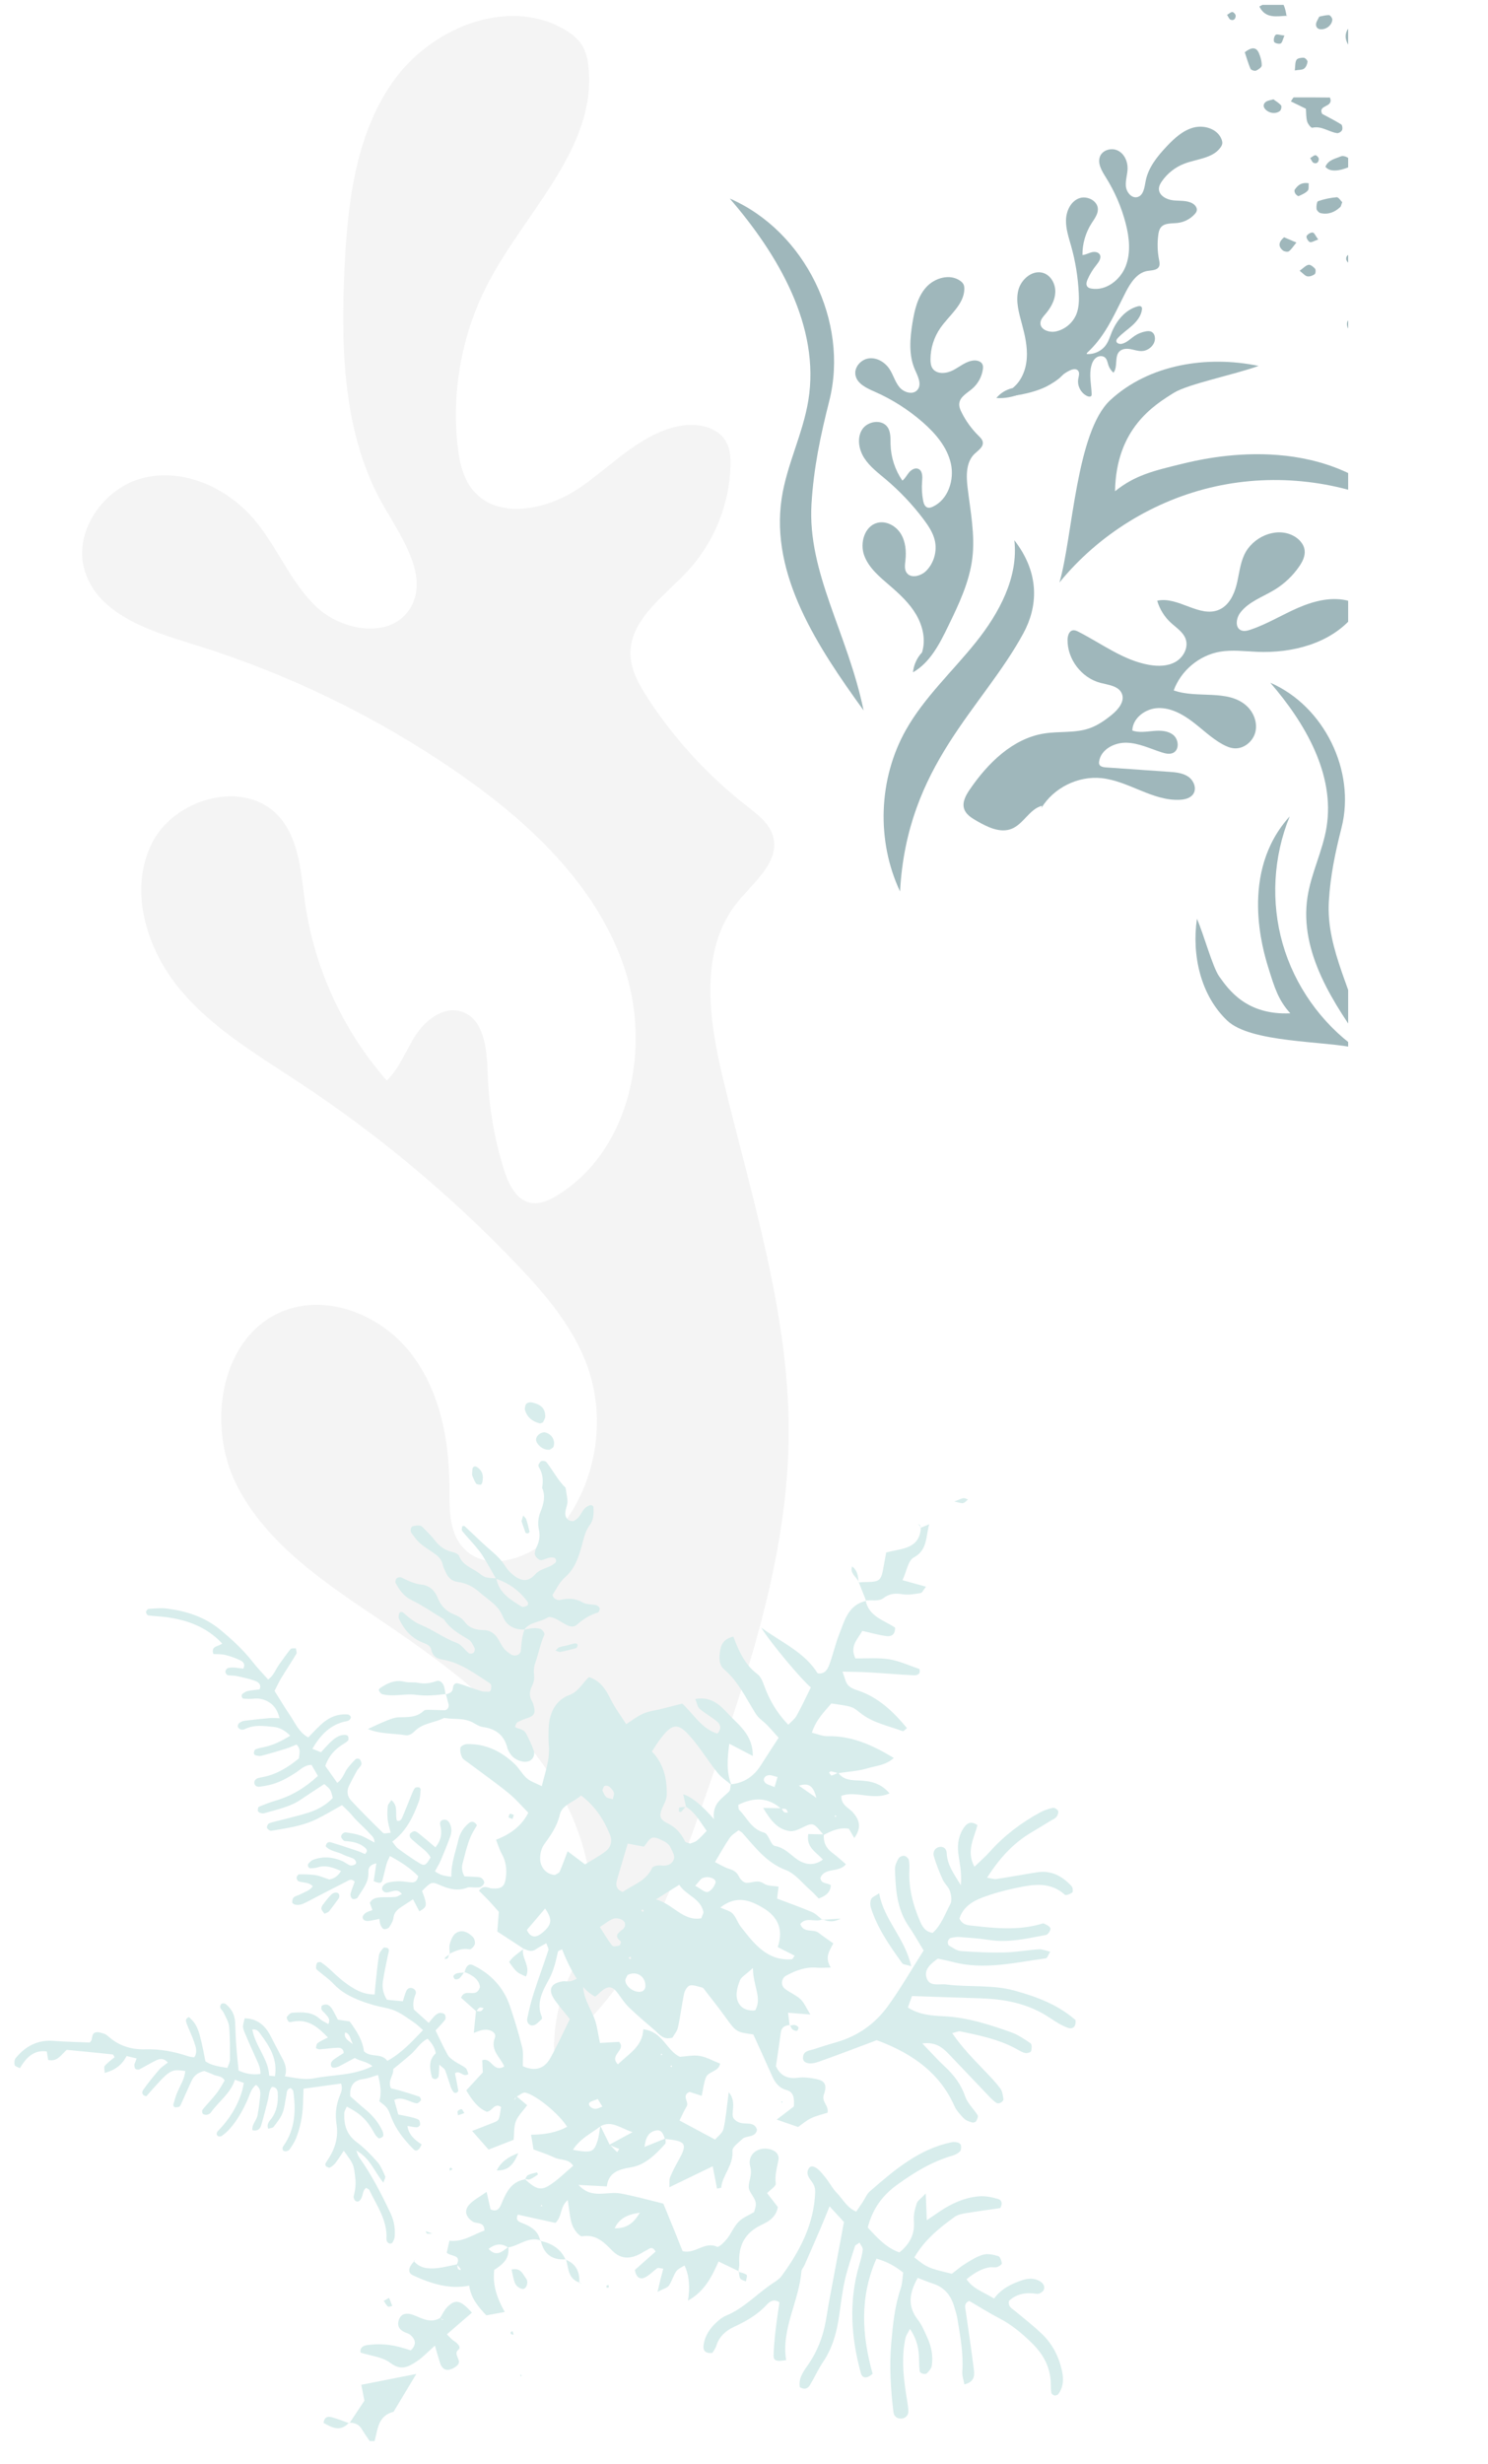 <?xml version="1.0" encoding="UTF-8"?>
<svg id="Layer_2" data-name="Layer 2" xmlns="http://www.w3.org/2000/svg" xmlns:xlink="http://www.w3.org/1999/xlink" viewBox="0 0 462.24 765.27">
  <defs>
    <style>
      .cls-1 {
        fill: none;
      }

      .cls-2 {
        clip-path: url(#clippath);
      }

      .cls-3 {
        fill: #e9e9e9;
      }

      .cls-4 {
        fill: #b2dcda;
      }

      .cls-5 {
        fill: #3f7078;
      }

      .cls-6 {
        opacity: .5;
      }
    </style>
    <clipPath id="clippath">
      <rect class="cls-1" y="1.51" width="418.8" height="756.68"/>
    </clipPath>
  </defs>
  <g id="contact-graphic">
    <g class="cls-6">
      <g class="cls-2">
        <path class="cls-3" d="m182.8,604.02c4.11-20.65-3.62-42.3-16.35-59.07-12.73-16.77-30.04-29.42-47.49-41.21-17.42-11.77-36.05-23.83-45.5-42.62-9.45-18.78-4.87-46.41,14.73-54,13.72-5.31,30.02,1.32,39.16,12.84,9.14,11.52,12.19,26.83,12.25,41.53.03,6.53-.26,13.75,3.9,18.78,7.83,9.47,23.82,3.06,31.29-6.7,10.41-13.6,13.47-32.51,7.86-48.7-4.29-12.39-13.06-22.67-22.1-32.16-20.14-21.12-42.66-39.98-66.99-56.09-13.4-8.87-27.61-17.15-37.83-29.55-10.22-12.4-15.68-30.3-8.73-44.79,6.95-14.49,29.25-20.6,39.82-8.49,6.24,7.16,6.64,17.48,7.99,26.88,2.92,20.24,11.84,39.58,25.34,54.93,4.06-3.91,5.97-9.51,9.07-14.22,3.1-4.71,8.61-8.87,14.01-7.24,7.16,2.16,8.04,11.72,8.27,19.19.32,10.17,2.03,20.3,5.07,30.01,1.38,4.4,3.74,9.35,8.27,10.23,2.9.56,5.82-.79,8.34-2.34,22.83-14.07,29.33-46.22,20.48-71.53-8.85-25.31-29.62-44.63-51.69-59.86-25.14-17.35-52.95-30.82-82.14-39.78-13.47-4.14-29.35-9.27-33.49-22.73-3.77-12.28,5.97-26.03,18.47-28.97,12.5-2.95,25.91,3.24,34.2,13.05,7.13,8.43,11.16,19.31,19.13,26.94,7.97,7.64,22.88,10.19,29,1,6.42-9.65-1.94-21.83-7.77-31.84-12.68-21.79-13.52-48.34-12.38-73.52.93-20.34,3.28-41.67,14.91-58.39,11.63-16.72,35.38-26.65,53.12-16.64,2.26,1.28,4.42,2.89,5.79,5.1,1.3,2.09,1.8,4.58,2.03,7.03,2.37,24.73-19.21,44.28-30.88,66.21-8.26,15.51-11.73,33.53-9.83,51,.54,4.93,1.59,10.04,4.73,13.88,7.74,9.45,23.2,6.18,33.27-.72,10.08-6.9,18.86-16.77,30.84-19.13,5.45-1.07,12.08.14,14.68,5.05,1.18,2.21,1.33,4.82,1.26,7.33-.31,12.03-5.14,23.88-13.33,32.7-7.32,7.88-17.97,15.06-17.73,25.81.11,4.92,2.65,9.43,5.33,13.55,8.34,12.81,18.81,24.22,30.86,33.61,3.36,2.62,7.07,5.41,8.15,9.54,2.03,7.74-5.92,13.96-10.99,20.15-12.11,14.79-9.06,36.46-4.58,55.05,8.75,36.38,20.54,72.65,20.38,110.07-.16,38.53-12.99,75.74-25.66,112.12-10.31,29.61-21.94,61.04-47.21,79.61-.22-11.62,3.45-23.29,10.3-32.68"/>
        <g>
          <path class="cls-5" d="m424.37,325.83c-10.14-14.03-20.79-30.05-18.21-47.16,1.12-7.44,4.72-14.33,5.93-21.76,2.65-16.37-6.63-32.31-17.47-44.86,16.68,7.23,26.58,27.36,22.13,44.99-1.98,7.82-3.47,14.84-3.95,22.89-.92,15.31,8.02,28.68,11.58,45.9"/>
          <path class="cls-5" d="m427.27,325.85c-5.67-12.03-5.14-26.79,1.39-38.38,4.36-7.74,11.04-13.86,16.59-20.79,5.55-6.93,10.17-15.44,9.17-24.27,6.23,8.02,5.49,15.92,2.17,22.06-9.71,17.96-27.71,31.23-29.33,61.38Z"/>
          <path class="cls-5" d="m421.3,325.53c-10.94-7.84-19.13-19.46-22.84-32.4-3.71-12.94-2.93-27.12,2.19-39.58-15.79,17.34-8.23,41.92-6.64,47.03,1.91,6.14,3.08,10.03,6.82,14.14-13.6.62-19.15-7.31-22.07-11.42-2.08-2.92-4.71-12.81-6.94-17.95-1.63,11.3,1.12,23.73,9.38,31.61,7.33,7,30.23,6.3,40.11,8.56Z"/>
          <path class="cls-5" d="m323.47,251.01c3.79-6.3,11.39-10.09,18.7-9.33,8.44.87,15.9,7.17,24.38,6.72,1.56-.08,3.28-.51,4.14-1.81,1.15-1.73.13-4.23-1.6-5.39s-3.91-1.34-5.98-1.49c-6.54-.46-13.08-.92-19.61-1.37-.8-.06-1.77-.23-2.03-.99-.09-.26-.08-.55-.04-.83.52-3.75,4.77-5.96,8.56-5.84,3.78.11,7.3,1.84,10.9,3,1.17.37,2.48.68,3.58.13,1.95-.98,1.7-4.13.02-5.52-1.69-1.39-4.08-1.45-6.25-1.25-2.17.2-4.43.58-6.49-.14.1-3.9,4.1-6.85,8-6.98,3.9-.14,7.56,1.86,10.67,4.21s5.92,5.14,9.33,7.03c1.14.63,2.37,1.17,3.68,1.26,3.01.22,5.87-2.18,6.56-5.12s-.57-6.14-2.83-8.15c-5.84-5.19-15.2-2.09-22.55-4.72,2.24-6.16,7.94-10.92,14.4-12.02,3.79-.65,7.67-.12,11.51.04,11,.47,22.85-2.61,29.87-11.09.76-.92,1.49-2.16.98-3.24-.36-.76-1.22-1.14-2.03-1.38-5.25-1.58-10.94-.18-15.98,1.99-5.03,2.17-9.73,5.11-14.93,6.85-.96.32-2.05.59-2.96.16-1.9-.9-1.44-3.81-.16-5.48,2.64-3.44,7.05-4.88,10.74-7.15,2.96-1.83,5.54-4.27,7.51-7.13,1.02-1.47,1.9-3.18,1.73-4.96-.2-2.08-1.84-3.79-3.72-4.72-5.39-2.67-12.49.54-15.03,5.99-1.37,2.93-1.62,6.24-2.42,9.38-.8,3.13-2.41,6.37-5.37,7.68-6.07,2.69-12.8-4.25-19.27-2.77.75,2.57,2.2,4.94,4.16,6.76,1.73,1.61,3.94,2.95,4.7,5.19.9,2.64-.74,5.66-3.17,7.04-2.43,1.38-5.4,1.42-8.15.94-8.02-1.38-14.75-6.6-22-10.29-.54-.28-1.13-.55-1.73-.45-1.21.2-1.64,1.71-1.66,2.93-.08,6.05,4.36,11.86,10.21,13.39,2.5.65,5.64.94,6.65,3.32,1.02,2.42-1.09,4.95-3.13,6.6-2.12,1.73-4.41,3.32-6.99,4.21-4.45,1.53-9.33.85-13.98,1.59-9.8,1.55-17.52,9.19-23.12,17.38-1.22,1.78-2.42,3.92-1.78,5.98.55,1.78,2.31,2.87,3.93,3.8,3.33,1.91,7.26,3.87,10.83,2.45,3.72-1.48,5.58-6.19,9.47-7.16"/>
          <path class="cls-5" d="m319.53,117.95c2.62-.3,4.99-2.22,5.82-4.72.97-2.89.02-6.26,1.43-8.96.26-.5.65-1,1.21-1.08.74-.12,1.4.59,1.52,1.32s-.14,1.48-.4,2.18c-.82,2.2-1.64,4.41-2.46,6.61-.1.27-.19.61.02.81.07.07.17.11.26.14,1.3.39,2.65-.68,3.18-1.93.53-1.25.48-2.66.64-4.01.05-.44.15-.91.49-1.19.61-.49,1.6.06,1.8.81.2.76-.13,1.55-.52,2.23-.39.68-.85,1.36-.92,2.14,1.29.54,2.84-.32,3.47-1.58s.52-2.74.21-4.11-.8-2.7-.91-4.09c-.04-.47-.03-.95.13-1.39.38-1.02,1.58-1.59,2.65-1.38s1.92,1.1,2.24,2.13c.83,2.68-1.57,5.27-1.81,8.07,2.34.18,4.74-.97,6.06-2.92.77-1.14,1.18-2.49,1.69-3.76,1.48-3.66,4.25-7.07,8.06-8.11.41-.11.93-.17,1.2.16.2.23.19.57.15.87-.26,1.95-1.57,3.6-3.02,4.92-1.46,1.32-3.12,2.42-4.45,3.86-.25.27-.5.58-.49.94.01.75,1.03,1.03,1.76.86,1.51-.35,2.64-1.58,3.93-2.45,1.04-.7,2.22-1.17,3.44-1.39.63-.11,1.32-.15,1.88.17.65.37.96,1.17.99,1.92.07,2.15-2.03,4-4.19,4.02-1.16.01-2.28-.4-3.42-.6-1.14-.2-2.44-.16-3.31.61-1.78,1.58-.51,4.81-1.96,6.71-.73-.63-1.29-1.45-1.59-2.36-.27-.8-.38-1.73-1-2.31-.73-.68-1.96-.6-2.77-.01s-1.27,1.55-1.52,2.52c-.74,2.82-.03,5.8.1,8.71,0,.22.01.45-.11.63-.25.36-.8.28-1.2.11-1.99-.87-3.23-3.18-2.86-5.32.16-.91.53-1.98-.1-2.66-.64-.69-1.78-.38-2.62.04-.88.44-1.74.95-2.41,1.66-1.16,1.23-3.25,2.51-4.75,3.28-4.57,2.31-12.51,3.49-11.52,2.54,1.04-1,5.35-3.47,6.24-4.6"/>
          <path class="cls-5" d="m286.41,202.66c1.26-3.91.25-8.27-1.83-11.81s-5.16-6.37-8.27-9.05c-3.11-2.67-6.44-5.43-7.85-9.28-1.41-3.85.1-9.1,4.07-10.13,2.78-.72,5.78.93,7.29,3.37,1.51,2.44,1.76,5.47,1.44,8.32-.14,1.27-.36,2.66.33,3.73,1.3,2.01,4.54,1.13,6.21-.59,2.32-2.4,3.34-5.99,2.62-9.25-.55-2.5-2.02-4.68-3.56-6.73-3.42-4.54-7.36-8.7-11.71-12.37-2.39-2.02-4.96-3.94-6.66-6.58-1.7-2.63-2.35-6.22-.68-8.87,1.67-2.65,6.13-3.33,7.9-.75,1.05,1.53.89,3.54.94,5.39.11,3.99,1.4,7.93,3.67,11.21.88-.67,1.37-1.71,2.08-2.55s1.87-1.52,2.88-1.09c1.34.58,1.29,2.45,1.17,3.9-.17,1.98-.06,3.98.31,5.93.17.88.51,1.9,1.37,2.17.55.17,1.14-.02,1.67-.27,4.74-2.21,6.72-8.29,5.58-13.39-1.14-5.1-4.73-9.31-8.66-12.76-4.48-3.93-9.56-7.16-15.01-9.56-2.51-1.1-5.48-2.46-5.97-5.16-.45-2.46,1.74-4.91,4.23-5.19,2.49-.29,4.94,1.21,6.33,3.3,1.19,1.79,1.73,3.99,3.1,5.65s4.2,2.49,5.59.85c1.46-1.72.12-4.27-.79-6.34-1.97-4.5-1.53-9.67-.74-14.52.64-3.92,1.57-8,4.2-10.97,2.63-2.98,7.45-4.36,10.66-2.03.41.3.79.66,1.01,1.12.2.43.24.93.24,1.41-.1,4.84-4.72,8.14-7.47,12.13-1.95,2.82-3.03,6.23-3.05,9.66,0,.97.08,1.98.6,2.8,1.29,2,4.35,1.72,6.46.61,2.11-1.11,4.03-2.82,6.4-3.01,1.08-.08,2.34.3,2.73,1.31.18.46.15.96.08,1.45-.33,2.32-1.53,4.51-3.32,6.03-1.6,1.36-3.82,2.51-4.01,4.6-.09.96.3,1.89.73,2.74,1.33,2.67,3.1,5.11,5.22,7.21.59.58,1.25,1.21,1.36,2.03.22,1.54-1.46,2.57-2.58,3.65-2.68,2.59-2.58,6.86-2.13,10.56.87,7.24,2.34,14.53,1.47,21.78-.9,7.46-4.22,14.38-7.5,21.14-2.66,5.5-5.63,11.33-10.94,14.35.22-2.26,1.19-4.43,2.73-6.1"/>
          <path class="cls-5" d="m314.52,120.57c2.82-2.19,4.23-5.83,4.45-9.39.23-3.56-.59-7.11-1.52-10.55-.93-3.44-1.98-7.05-1.11-10.51.87-3.46,4.52-6.49,7.88-5.3,2.35.84,3.71,3.5,3.6,5.99-.1,2.49-1.41,4.79-3.03,6.69-.72.84-1.56,1.73-1.58,2.84-.05,2.08,2.72,3.03,4.76,2.61,2.84-.59,5.33-2.68,6.41-5.38.82-2.07.84-4.36.73-6.58-.24-4.94-1.04-9.86-2.38-14.62-.74-2.62-1.64-5.26-1.58-7.99s1.35-5.63,3.85-6.71c2.5-1.09,6.04.6,6.05,3.33,0,1.61-1.09,2.98-1.95,4.34-1.87,2.92-2.87,6.39-2.84,9.86.96-.05,1.82-.56,2.74-.82s2.09-.18,2.6.62c.68,1.07-.27,2.39-1.07,3.38-1.09,1.34-1.99,2.83-2.68,4.41-.31.72-.56,1.61-.07,2.23.31.39.83.54,1.33.62,4.49.73,8.89-2.68,10.56-6.91,1.67-4.23,1.15-9.01,0-13.41-1.3-5.01-3.38-9.82-6.13-14.21-1.27-2.02-2.74-4.44-1.78-6.63.88-1.99,3.65-2.68,5.58-1.67,1.93,1.01,2.97,3.29,2.94,5.47-.02,1.87-.71,3.71-.53,5.58.18,1.86,1.81,3.84,3.61,3.34,1.89-.53,2.17-3.02,2.53-4.95.79-4.2,3.62-7.7,6.56-10.81,2.37-2.51,5.04-4.98,8.39-5.84,3.35-.86,7.49.5,8.66,3.75.15.41.25.86.18,1.3-.07.41-.28.79-.52,1.13-2.44,3.44-7.37,3.55-11.3,5.07-2.78,1.08-5.22,3-6.92,5.45-.48.69-.91,1.47-.93,2.31-.05,2.07,2.29,3.36,4.35,3.6s4.28-.06,6.08.96c.82.47,1.53,1.36,1.32,2.28-.09.41-.36.77-.65,1.08-1.37,1.51-3.31,2.49-5.33,2.72-1.81.2-3.98-.06-5.14,1.35-.53.64-.71,1.5-.82,2.33-.35,2.57-.27,5.19.23,7.73.14.71.31,1.48-.01,2.13-.6,1.22-2.31,1.13-3.64,1.37-3.19.56-5.2,3.67-6.69,6.55-2.91,5.64-5.42,11.6-9.59,16.38-4.29,4.93-10.06,8.28-15.72,11.54-4.61,2.66-9.58,5.4-14.88,4.98,1.26-1.52,3.02-2.6,4.94-3.05"/>
          <path class="cls-5" d="m268.27,220.65c-14.17-19.61-29.06-41.98-25.44-65.9,1.57-10.4,6.6-20.02,8.28-30.41,3.71-22.87-9.27-45.15-24.42-62.68,23.31,10.1,37.15,38.23,30.92,62.86-2.76,10.92-4.84,20.74-5.52,31.99-1.29,21.39,11.21,40.08,16.18,64.14"/>
          <path class="cls-5" d="m279.6,276.88c-7.42-15.73-6.72-35.03,1.82-50.18,5.7-10.11,14.43-18.12,21.69-27.18,7.26-9.06,13.3-20.19,11.99-31.73,8.14,10.48,7.18,20.82,2.84,28.84-12.7,23.48-36.23,40.84-38.34,80.25Z"/>
          <path class="cls-5" d="m329.11,180.91c12.2-14.96,29.54-25.64,48.38-29.81,18.85-4.17,39.08-1.79,56.44,6.64-23.41-24.13-59.25-15.5-66.71-13.68-8.96,2.19-14.62,3.52-20.84,8.51.32-19.52,12.16-26.75,18.3-30.58,4.37-2.72,18.75-5.61,26.3-8.34-16.03-3.33-34.05-.5-46.07,10.62-10.67,9.87-11.7,42.7-15.8,56.64Z"/>
          <path class="cls-5" d="m405.67,33.78c-1.57-.77-3.09-1.51-4.67-2.29.47-.64.7-1.24.94-1.24,3.79-.03,7.59.01,11.2.04,1.29,3.25-3.84,2.09-2.42,5.08,1.81.98,3.92,2.03,5.92,3.27.35.22.48,1.31.26,1.79-.21.47-1.06.99-1.54.92-2.59-.36-4.81-2.34-7.71-1.67-.38.09-1.38-1.17-1.59-1.95-.35-1.25-.28-2.62-.39-3.96Z"/>
          <path class="cls-5" d="m421.9,63.31c.82-2.87,1.75-6.35,2.83-9.78.33-1.05.96-2.03,1.59-2.94.66-.94,1.66-1.79,2.77-.98.42.31.41,1.65.16,2.36-.75,2.11-1.83,4.11-2.59,6.22-.83,2.31-1.65,4.64-.58,7.19.47,1.12-.05,2.25-1.38,2.58-1.49.37-3.16-1.13-3.09-2.71.02-.45.13-.89.28-1.94Z"/>
          <path class="cls-5" d="m453.59,76.12c2.92.04,5.26-.03,6.97,2.72-1.67.77-2.83,1.31-4.27,1.97.06.75.1,1.6.19,2.44.15,1.42-.66,2.34-1.86,2.03-.86-.22-1.63-1.32-2.14-2.21-.24-.42.24-1.23.35-1.88.24-1.49.45-2.99.77-5.08Z"/>
          <path class="cls-5" d="m429.96,34.21c-.88,3.36-2.96,5.21-6.49,5.6-1.47.16-2.81,1.38-4.44.61,0,0,.16.2.16.2.16-.85.02-2.08.54-2.48,2.07-1.61,4.24-3.2,6.6-4.31.95-.45,2.5.36,3.77.6,0,0-.15-.23-.15-.23Z"/>
          <path class="cls-5" d="m431.57,129.58c.54-2.79,1.15-5.06,4.04-5.67.48.33,1.02.5,1.17.84.78,1.72,2.88,3.45.9,5.39-1.69,1.66-3.73.86-6.11-.56Z"/>
          <path class="cls-5" d="m446.44,52.96c.54-2.79,1.15-5.06,4.04-5.67.48.33,1.02.5,1.17.84.78,1.72,2.88,3.45.9,5.39-1.69,1.66-3.73.86-6.11-.56Z"/>
          <path class="cls-5" d="m457.06,108.08c-1.7-.25-3.02-.22-4.15-.68-1.31-.54-1.92-1.78-1.68-3.27.32-2,1.65-3.36,3.4-3.52,1.66-.15,3.2,1.05,3.12,2.63-.07,1.49-.41,2.97-.69,4.85Z"/>
          <path class="cls-5" d="m416.96,62.8c-.29.72-.34,1.24-.62,1.51-1.72,1.62-3.77,2.42-6.12,1.88-.52-.12-1.2-.84-1.25-1.35-.09-.8.09-2.23.5-2.37,1.86-.63,3.82-1.06,5.78-1.21.56-.04,1.21,1.06,1.72,1.55Z"/>
          <path class="cls-5" d="m455.55,126.92c-.43-3.24-1.67-6.67,2.06-8.96,3.82,5.72,3.42,7.25-2.22,8.71,0,.01.16.25.16.25Z"/>
          <path class="cls-5" d="m399.94,4.89c-3.27.13-6.8,1.05-8.73-2.87,6.05-3.28,7.53-2.75,8.47,3.01.01,0,.26-.13.26-.13Z"/>
          <path class="cls-5" d="m419.98,51.49q-6.18,2.78-8.25.31c.87-2.16,3.06-2.49,4.85-3.25.63-.27,1.83.14,2.42.65.57.49.68,1.51.98,2.29Z"/>
          <path class="cls-5" d="m386.69,16.22c2.15-1.66,3.56-1.63,4.38.26.52,1.2.89,2.56.88,3.85,0,.57-1.05,1.31-1.77,1.61-.44.18-1.53-.18-1.71-.57-.7-1.59-1.17-3.29-1.79-5.15Z"/>
          <path class="cls-5" d="m456.54,95.68c-.91-.26-1.83-.37-2.57-.8-.47-.27-.97-1.04-.91-1.52.06-.53.65-1.25,1.16-1.42,1.24-.4,2.56-.63,3.87-.74,1.31-.1,2.33,1.12,2.39,2.61.05,1.38-1.07,2.24-2.69,2.06-.44-.05-.87-.13-1.24-.18Z"/>
          <path class="cls-5" d="m448.02,116.48c-3.92.33-5.97-.28-5.45-1.58.98-2.43,3.31-1.64,5.18-1.91.43-.06.99-.11,1.3.11.47.33.9.86,1.1,1.39.1.25-.29.82-.6,1.07-.52.4-1.15.66-1.73.98l.2-.05Z"/>
          <path class="cls-5" d="m429.64,108.89c-.16,3.4-2.05,3.58-3.73,3.54-2.16-.05-3.76-1.02-3.71-3.97,2.46-.65,4.65.87,7.44.42Z"/>
          <path class="cls-5" d="m423.04,102.92c-.4.27-.89.9-1.4.91-2.01.04-3.72-2.17-3.07-3.98.16-.44,1.05-.94,1.53-.87,1.74.25,3.02,1.99,2.95,3.94Z"/>
          <path class="cls-5" d="m447.83,116.53c1,1.77,1.75,3.61,1.03,5.65-.18.52-.83,1.11-1.35,1.2-.54.1-1.33-.21-1.75-.62-1.05-1.01-1.36-2.43-.59-3.62.68-1.05,1.85-1.77,2.83-2.65.03,0-.17.04-.17.04Z"/>
          <path class="cls-5" d="m448.45,39.87c-.84-.66-1.93-1.35-2.78-2.26-.3-.32-.21-1.39.1-1.78.32-.4,1.38-.71,1.71-.48,1.04.73,1.93,1.69,2.77,2.66.16.18-.03.88-.27,1.16-.25.29-.76.37-1.53.7Z"/>
          <path class="cls-5" d="m432.44,114.79c.77.58,1.72,1.12,2.39,1.9.25.29.03,1.41-.34,1.71-1.34,1.09-3.61.74-4.73-.72-.6-.79-.36-1.72.55-2.23.55-.31,1.23-.39,2.13-.65Z"/>
          <path class="cls-5" d="m395.57,30.84c.77.58,1.72,1.12,2.39,1.9.25.29.03,1.41-.34,1.71-1.34,1.09-3.61.74-4.73-.72-.6-.79-.36-1.72.55-2.23.55-.31,1.23-.39,2.13-.65Z"/>
          <path class="cls-5" d="m420.3,93.12c.54-2.79,1.15-5.06,4.04-5.67.48.33,1.02.5,1.17.84.78,1.72,2.88,3.45.9,5.39-1.69,1.66-3.73.86-6.11-.56Z"/>
          <path class="cls-5" d="m421.17,78.33c.77.58,1.72,1.12,2.39,1.9.25.29.03,1.41-.34,1.71-1.34,1.09-3.61.74-4.73-.72-.6-.79-.36-1.72.55-2.23.55-.31,1.23-.39,2.13-.65Z"/>
          <path class="cls-5" d="m439.87,42.07c-1.57-1.03-2.78-2.36-2.42-4.36.12-.68.96-1.66,1.52-1.7.65-.05,1.64.66,1.98,1.3,1.01,1.92-1,3.22-1.29,4.91,0,0,.2-.14.2-.14Z"/>
          <path class="cls-5" d="m398.89,73.69c1.04.45,2.19.94,3.83,1.64-.99,1.2-1.54,2.13-2.34,2.72-.37.27-1.4.1-1.83-.24-1.56-1.26-1.39-2.63.33-4.12Z"/>
          <path class="cls-5" d="m406.54,56.92c-.08.78.13,1.83-.3,2.3-.71.78-1.81,1.23-2.81,1.68-.2.09-.8-.39-1.02-.73-.22-.33-.4-.96-.23-1.22.91-1.37,2.08-2.4,4.35-2.03Z"/>
          <path class="cls-5" d="m425.64,72.89c.21.48.84,1.22.77,1.89-.13,1.2-1.03,1.9-2.33,1.84-1.04-.05-1.67-.62-1.69-1.65-.03-1.31,1.34-2.32,3.25-2.08Z"/>
          <path class="cls-5" d="m445.62,85.85c1.52-.61,2.98-.88,4.31.49.7.72,1.12,1.59.37,2.3-.53.5-1.65.93-2.26.7-1.56-.58-2.52-1.81-2.23-3.65,0,0-.19.17-.19.17Z"/>
          <path class="cls-5" d="m419.31,29.93c1.52-.61,2.98-.88,4.31.49.7.72,1.12,1.59.37,2.3-.53.5-1.65.93-2.26.7-1.56-.58-2.52-1.81-2.23-3.65,0,0-.19.17-.19.17Z"/>
          <path class="cls-5" d="m403.71,84.1c1.15-.81,1.9-1.68,2.78-1.85.6-.11,1.53.63,2.03,1.22.28.34.19,1.47-.13,1.7-.62.45-1.57.8-2.28.66-.72-.14-1.32-.92-2.39-1.74Z"/>
          <path class="cls-5" d="m461.07,82.96c.54,1.49,1.12,2.42,1.17,3.38.06,1.12-1,1.53-1.91,1.27-1.18-.34-1.98-1.31-1.51-2.56.25-.68,1.15-1.11,2.25-2.08Z"/>
          <path class="cls-5" d="m445.63,134.13c2.92.04,5.26-.03,6.97,2.72-1.67.77-2.83,1.31-4.27,1.97.06.75.1,1.6.19,2.44.15,1.42-.66,2.34-1.86,2.03-.86-.22-1.63-1.32-2.14-2.21-.24-.42.24-1.23.35-1.88.24-1.49.45-2.99.77-5.08Z"/>
          <path class="cls-5" d="m439.36,137.74c-.88,3.36-2.96,5.21-6.49,5.6-1.47.16-2.81,1.38-4.44.61,0,0,.16.2.16.2.16-.85.02-2.08.54-2.48,2.07-1.61,4.24-3.2,6.6-4.31.95-.45,2.5.36,3.77.6,0,0-.15-.23-.15-.23Z"/>
          <path class="cls-5" d="m439.14,48.35c1.43,3.16.98,5.91-1.52,8.44-1.04,1.05-1.32,2.84-3.07,3.27,0,0,.26.06.26.06-.41-.76-1.29-1.63-1.14-2.27.6-2.56,1.28-5.15,2.42-7.5.46-.95,2.17-1.29,3.31-1.91,0,0-.26-.09-.26-.09Z"/>
          <path class="cls-5" d="m449.11,166.09c-1.7-.25-3.02-.22-4.15-.68-1.31-.54-1.92-1.78-1.68-3.27.32-2,1.65-3.36,3.4-3.52,1.66-.15,3.2,1.05,3.12,2.63-.07,1.49-.41,2.97-.69,4.85Z"/>
          <path class="cls-5" d="m448.58,153.69c-.91-.26-1.83-.37-2.57-.8-.47-.27-.97-1.04-.91-1.52.06-.53.65-1.25,1.16-1.42,1.24-.4,2.56-.63,3.87-.74,1.31-.1,2.33,1.12,2.39,2.61.05,1.38-1.07,2.24-2.69,2.06-.44-.05-.87-.13-1.24-.18Z"/>
          <path class="cls-5" d="m451.77,126.65c.77.58,1.72,1.12,2.39,1.9.25.29.03,1.41-.34,1.71-1.34,1.09-3.61.74-4.73-.72-.6-.79-.36-1.72.55-2.23.55-.31,1.23-.39,2.13-.65Z"/>
          <path class="cls-5" d="m453.11,140.97c.54,1.49,1.12,2.42,1.17,3.38.06,1.12-1,1.53-1.91,1.27-1.18-.34-1.98-1.31-1.51-2.56.25-.68,1.15-1.11,2.25-2.08Z"/>
          <path class="cls-5" d="m440.98,105.98c-.81.76-1.29,1.54-1.95,1.75-.85.27-1.88-1.34-1.43-2.42.26-.62,1.18-.97,1.81-1.43.46.61.92,1.23,1.57,2.1Z"/>
          <path class="cls-5" d="m409.5,74.38c-1.23.42-2.08,1.01-2.61.8-.54-.22-1.19-1.41-1.01-1.83.25-.58,1.28-1.19,1.91-1.13.5.05.9,1.09,1.7,2.16Z"/>
          <path class="cls-5" d="m407,49.1c.68-.39,1.2-.93,1.66-.89.39.03,1.02.74,1.02,1.15,0,.92-.57,1.65-1.61,1.23-.43-.17-.65-.87-1.08-1.5Z"/>
          <path class="cls-5" d="m381.18,4.62c.68-.39,1.2-.93,1.66-.89.39.03,1.02.74,1.02,1.15,0,.92-.57,1.65-1.61,1.23-.43-.17-.65-.87-1.08-1.5Z"/>
          <path class="cls-5" d="m451.53,66.58c-.29.72-.34,1.24-.62,1.51-1.72,1.62-3.77,2.42-6.12,1.88-.52-.12-1.2-.84-1.25-1.35-.09-.8.09-2.23.5-2.37,1.86-.63,3.82-1.06,5.78-1.21.56-.04,1.21,1.06,1.72,1.55Z"/>
          <path class="cls-5" d="m442.87,76.64q-6.18,2.78-8.25.31c.87-2.16,3.06-2.49,4.85-3.25.63-.27,1.83.14,2.42.65.57.49.68,1.51.98,2.29Z"/>
          <path class="cls-5" d="m437.45,95.7c-.08.78.13,1.83-.3,2.3-.71.78-1.81,1.23-2.81,1.68-.2.09-.8-.39-1.02-.73-.22-.33-.4-.96-.23-1.22.91-1.37,2.08-2.4,4.35-2.03Z"/>
          <path class="cls-5" d="m429.89,74.26c.68-.39,1.2-.93,1.66-.89.39.03,1.02.74,1.02,1.15,0,.92-.57,1.65-1.61,1.23-.43-.17-.65-.87-1.08-1.5Z"/>
          <path class="cls-5" d="m438.03,19.69c2.39,2.43,1.24,3.94.07,5.14-1.5,1.55-3.3,2.06-5.43.03,1.2-2.25,3.8-2.82,5.36-5.17Z"/>
          <path class="cls-5" d="m429.16,20.48c-.07.48.06,1.27-.28,1.65-1.34,1.51-4.12,1.26-5.01-.45-.21-.41.02-1.41.4-1.71,1.36-1.11,3.51-.87,4.89.51Z"/>
          <path class="cls-5" d="m420.11,15.84c-1.68-2.29-2.94-4.28-1.42-6.81.57-.13,1.06-.41,1.41-.29,1.79.6,4.49.23,4.57,3,.07,2.37-1.9,3.32-4.56,4.11Z"/>
          <path class="cls-5" d="m409.84,5.16c.95-.17,1.99-.5,3.02-.46.38.02,1.05.94,1.02,1.41-.11,1.73-1.91,3.15-3.74,2.98-.99-.09-1.51-.91-1.27-1.92.15-.61.55-1.16.97-2.01Z"/>
          <path class="cls-5" d="m402.22,21.89c.18-1.4.06-2.54.53-3.3.32-.52,1.5-.7,2.27-.66.44.03,1.21.86,1.16,1.25-.09.76-.48,1.7-1.07,2.13-.59.44-1.57.34-2.9.57Z"/>
          <path class="cls-5" d="m399.01,11.04c-.53,1.19-.67,2.21-1.18,2.46-.52.25-1.84-.08-2.03-.5-.25-.58,0-1.75.47-2.17.38-.33,1.41.07,2.74.22Z"/>
        </g>
        <g>
          <g>
            <path class="cls-4" d="m260.37,550.56c1.66,2.36,4.16,2.34,6.67,2.45,3.34.15,6.54.74,9.3,3.99-5.14,2.3-10.14-.91-14.96.74-.19,2.93,2.33,3.71,3.65,5.25,2.04,2.37,2.64,4.71.35,7.88-.71-1.21-1.19-2.04-1.68-2.88-2.91-.52-5.39.65-7.85,1.94-3.26-3.99-3.23-3.93-6.89-2.17-1.15.55-2.56,1.15-3.73.95-3.33-.56-5.48-2.63-8.15-7.18,1.99.03,3.83.06,5.68.09.27.41.47.93.84,1.2.27.2.78.1,1.18.13-.22-.37-.35-.91-.67-1.06-.4-.2-.96-.08-1.44-.1q-5.69-5.12-13.32-1.22c.08.52-.03,1.24.27,1.54,2.45,2.47,3.8,5.99,7.77,7.09,1.39.38,2.01,3.89,3.31,4.12,2.98.53,4.6,2.51,6.77,4.06,2.3,1.65,5.26,2.39,8.16.17-2.27-2.42-5.26-3.86-4.54-7.91,1.63.03,3.24.06,4.84.09-.21,2.41.65,4.27,2.62,5.72,1.48,1.09,2.83,2.37,4.24,3.57-2.34,2.77-6.51.84-7.94,4.21.23,2.03,2.11,1.44,3.24,2.3-.1,2.04-1.34,3.26-3.76,4.13-.78-.79-1.65-1.78-2.65-2.65-2.47-2.16-4.67-5.1-7.56-6.19-6.05-2.3-9.55-7.11-13.53-11.56-.18-.2-.45-.32-1.15-.81-.86.71-2.06,1.36-2.75,2.36-1.56,2.26-2.87,4.69-4.58,7.53,1.67.82,2.99,1.68,4.45,2.12,1.43.43,2.37,1.06,3.04,2.45.4.82,1.42,1.83,2.21,1.87,1.81.1,3.52-1.11,5.51.25,1.19.81,3.02.67,4.53.94-.16,1.31-.29,2.36-.45,3.71,3.66,1.39,7.3,2.68,10.85,4.18,1.18.5,2.13,1.56,3.18,2.36l.08-.16c-2.09,1.23-5.01-.94-6.91,1.52,1.06,2.96,4.04,1.41,5.71,2.73,1.45,1.15,3.01,2.17,4.56,3.28-1.15,2.22-2.8,4.29-.79,7.5-1.74.03-3.04.16-4.31.05-3.47-.31-6.54.85-9.5,2.44-1.62.87-1.84,3.07-.37,4.17,1.54,1.14,3.4,1.91,4.79,3.19,1.08,1,1.67,2.53,3.05,4.74-2.86-.23-4.6-.36-6.93-.55.18,1.47.33,2.73.48,4l.09-.19c-1.5.12-2.61.63-2.83,2.36-.42,3.25-.93,6.5-1.51,10.42,1.11,2.51,3.17,4.11,6.83,3.6,1.86-.26,3.85.02,5.72.4,2.54.52,3.44,1.7,2.36,4.75-.86,2.41,1.6,3.41,1.11,5.71-1.59.51-3.44.92-5.1,1.71-1.47.7-2.75,1.83-4.05,2.73-2.15-.74-4.17-1.44-6.64-2.3,1.87-1.43,3.68-2.81,5.34-4.08.11-2.33.11-4.42-2.24-5.08-2.42-.67-3.62-2.32-4.55-4.43-1.88-4.25-3.83-8.47-5.81-12.85-5.38-.75-5.34-.78-8.72-5.46-2.1-2.91-4.34-5.71-6.53-8.56-.17-.22-.38-.49-.61-.54-1.28-.29-2.66-.9-3.84-.65-.75.16-1.58,1.53-1.79,2.48-.75,3.49-1.15,7.06-1.92,10.55-.28,1.24-1.24,2.33-1.72,3.18-2.86.82-4-1.02-5.42-2.24-2.71-2.33-5.45-4.63-8.02-7.11-1.35-1.3-2.4-2.91-3.51-4.43-1.8-2.46-3.31-2.48-5.82,0-.38.37-.81.69-1.22,1.03q-5.7-2.91-10.29-14.71c-.44.25-1.2.43-1.28.77-.67,2.93-1.26,5.74-2.77,8.53-1.9,3.49-4.12,7.33-2.23,11.73.09.21.04.64-.11.76-.82.68-1.62,1.69-2.55,1.85-1.25.22-2.12-.91-1.88-2.13.54-2.7,1.22-5.4,2.06-8.02,1.43-4.45,3.06-8.83,4.52-13.26.13-.41-.29-1-.65-2.11-1.19.68-2.3,1.22-3.31,1.91-1.41.96-2.63.25-3.9-.28l.18.09c-2.51-1.64-5.01-3.27-8.2-5.35.1-1.36.27-3.47.47-6.11-.79-.89-1.84-2.13-2.95-3.31-1.06-1.13-2.19-2.21-3.22-3.24,1.48-2.04,2.81-.79,4.07-.72,3.06.19,3.95-.62,4.31-3.57.31-2.55-.03-4.91-1.3-7.19-.76-1.37-1.2-2.91-1.78-4.37q7.25-2.75,10.03-8.41c-1.96-1.96-3.91-4.27-6.2-6.13-4.07-3.29-8.36-6.31-12.55-9.45-.66-.5-1.52-.95-1.84-1.63-.43-.89-.67-2.05-.48-2.98.1-.5,1.28-1.08,1.98-1.1,5.87-.17,10.73,2.25,14.88,6.2,1.39,1.32,2.31,3.15,3.75,4.41,1.13.99,2.71,1.47,4.64,2.45,1.12-4.54,2.57-8.35,2.21-12.57-.16-1.92-.14-3.88-.04-5.81.23-4.49,2.2-8.34,6.35-9.9,2.94-1.1,3.98-3.58,6.14-5.6,3.43,1.1,5.16,3.67,6.66,6.74,1.31,2.69,3.16,5.11,4.91,7.88,1.71-1.09,3.37-2.43,5.26-3.26,1.74-.77,3.73-.98,5.6-1.45,2.1-.53,4.21-1.08,6.54-1.67,3.55,3.23,6.04,7.85,10.93,9.32,1.52-1.72.85-2.96-.23-3.85-1.69-1.4-3.66-2.45-5.31-3.89-.68-.6-.83-1.81-1.34-3.02,5.87-1.03,8.56,3,11.54,5.96,2.97,2.95,6.39,5.94,6.34,11.75-2.76-1.44-4.82-2.52-7.3-3.81-.63,4.81-.95,8.86.68,12.82-1.45-1.24-3.12-2.29-4.29-3.74-2.57-3.2-4.76-6.72-7.34-9.92-4.89-6.06-6.63-5.98-11.08.18-.63.88-1.19,1.82-2.01,3.09,3.66,3.75,4.71,8.44,4.61,13.45-.02.99-.43,2.03-.87,2.95-1.6,3.29-1.68,4.5,1.11,5.87,2.65,1.31,4.23,3.17,5.44,5.66.17.35.96.4,1.62.65.63-.27,1.48-.45,2.08-.94,1.04-.84,1.92-1.88,3.02-2.99-2.08-2.91-3.6-5.83-6.54-7.58l.14.12c-.28-1.2-.55-2.4-.9-3.92q3.8,1.09,9.56,7.72c-.57-4.92,2.5-6.34,4.67-8.55.47-.48.39-1.5.56-2.27,4.16-.38,7.19-2.51,9.39-5.99,1.74-2.77,3.55-5.5,5.47-8.46-1.38-1.53-2.43-2.76-3.55-3.92-1.15-1.18-2.65-2.11-3.51-3.46-3.05-4.79-5.37-10.03-9.85-13.84-1.82-1.55-1.58-4.06-1.18-6.25.36-2.01,1.56-3.39,4.02-3.95,1.71,4.51,3.57,8.73,7.49,11.65,1,.75,1.61,2.23,2.06,3.49,1.59,4.44,3.88,8.43,7.52,12.24.89-.94,1.98-1.74,2.58-2.81,1.59-2.86,2.96-5.83,4.43-8.79-2.72-2.19-12.6-13.92-15.42-18.57,6.59,4.77,13.49,7.67,17.53,14.19,2.17.35,3.07-1.19,3.63-2.69,1.15-3.1,1.85-6.36,3.06-9.43,1.7-4.29,2.82-9.18,8.4-10.39,0,0-.17-.11-.17-.11.98,5.08,5.84,6.16,9.14,8.43.05,2.38-1.39,2.82-2.74,2.63-2.45-.33-4.85-1.03-7.44-1.62-1.38,2.55-4.02,4.69-2.14,8.55,3.44.05,7.03-.28,10.48.27,3.2.51,6.25,1.96,9.38,3,.52,1.6-.66,2.03-1.73,1.98-4.69-.23-9.36-.65-14.04-.92-2.44-.15-4.88-.14-8.11-.23.69,1.82.91,3.17,1.65,4.11.63.8,1.8,1.32,2.83,1.65,6.59,2.11,11.28,6.64,15.56,11.8-.56.41-1.08,1.04-1.33.94-4.54-1.7-9.41-2.57-13.34-5.79-2.52-2.06-2.69-1.87-8.83-2.82-2.13,2.53-4.72,4.95-6.05,9.09,1.82.43,3.33,1.11,4.82,1.08,7.47-.18,13.9,2.69,20.64,6.76-2.52,2.31-5.65,2.45-8.33,3.25-2.88.86-5.98,1.01-8.98,1.47-.73-.2-1.45-.43-2.19-.57-.18-.03-.42.25-.63.38.27.33.62.97.79.92.72-.19,1.39-.58,2.08-.89Zm-78.63,28.49c2.33-1.46,4.5-2.6,6.42-4.08,1.67-1.29,2.11-3.25,1.29-5.24-1.9-4.62-4.54-8.71-8.93-12.09-2.33,2.1-5.92,2.92-6.61,5.94-.85,3.71-2.83,6.42-4.92,9.34-1,1.4-1.43,3.75-1.08,5.46.43,2.09,2.08,3.79,4.48,3.96.61-.4,1.28-.6,1.46-1.01.87-2,1.6-4.05,2.48-6.35,1.54,1.16,3.03,2.28,5.41,4.07Zm59.86,25.7c1.84-5.44.08-9.4-4.5-12.14-4.13-2.47-8.34-4.06-13.32-.16,1.57.74,3,1.03,3.82,1.89,1.1,1.15,1.57,2.86,2.57,4.13,4.08,5.17,8.06,10.6,15.78,10.06.28-.02.52-.62.9-1.12-1.49-.75-2.93-1.49-5.26-2.67Zm-41.57-31.2c-1.64-.31-3.4-.65-5.03-.96-1.25,4.21-2.37,7.86-3.39,11.53-.39,1.41-.16,2.73,1.83,3.51,3.1-2.21,7.24-3.33,9.16-7.5.27-.58,1.88-.88,2.78-.74,1.96.29,3.52-.48,3.99-2.08.31-1.03-.58-2.52-1.17-3.68-.35-.69-1.07-1.33-1.79-1.68-1.18-.58-2.61-1.44-3.71-1.18-1.03.24-1.77,1.76-2.68,2.77Zm3.72,16.39c5.22,1.32,8.49,6.91,14.09,5.84.35-1.01.76-1.57.66-2.01-.94-4.24-5.38-5.05-7.49-8.38-2.73,1.71-4.99,3.13-7.26,4.55Zm30.13,21.32c-2.24,2.06-3.61,2.75-4.03,3.83-.68,1.73-1.29,3.82-.93,5.55.54,2.61,2.59,4.05,5.66,3.76,2.25-3.93-.63-7.4-.7-13.13Zm-47.55-12.77c1.49,2.31,2.55,4.17,3.87,5.83.29.36,1.52.1,2.26-.1.24-.07.5-1.18.36-1.29-2.19-1.65-.82-2.56.58-3.67.97-.77,1.11-2.09.1-2.82-.74-.54-2.05-.8-2.9-.53-1.25.39-2.32,1.36-4.27,2.59Zm-22.66.94c1.36,2.83,3.17,2.22,4.78.87,3.06-2.55,3.2-4.12.89-7.54-1.93,2.27-3.82,4.49-5.68,6.67Zm31.29,13.97c-.19.48-.79,1.21-.7,1.86.31,2.23,3.61,4.09,5.42,3.12.39-.21.78-.83.81-1.28.21-3.12-2.6-5.14-5.52-3.7Zm21-27.71c1.74.93,2.98,2.15,3.87,1.93,1-.24,2.05-1.66,2.42-2.79.41-1.23-1.88-2.27-3.86-1.58-.78.27-1.31,1.28-2.43,2.44Zm-28.83-29.6c.34.64.58,1.5,1.14,2,.51.45,1.37.5,2.08.73.13-.69.52-1.46.34-2.05-.22-.72-.86-1.37-1.46-1.88-.33-.27-1.06-.37-1.44-.18-.33.16-.42.83-.65,1.38Zm53.48-1.05c.41-1.4.67-2.26.92-3.11-.95-.21-1.93-.7-2.83-.57-1.1.16-1.88,1.19-1.08,2.24.5.66,1.64.83,2.99,1.45Zm12.98,3.34c-.98-4.04-2.63-4.63-5.4-3.77,1.61,1.13,3.02,2.11,5.4,3.77Zm-57.82,49.31c-.17.1-.33.21-.5.31.12.18.21.42.38.52.08.05.31-.18.48-.29l-.37-.55Zm3.46-14.38c.11.17.19.39.34.47.07.04.29-.16.44-.25-.11-.17-.19-.38-.34-.47-.07-.04-.29.16-.44.25Zm60.67-29.3l-.59-.15.12.53.47-.39Z"/>
            <path class="cls-4" d="m266.67,491.5c.54-.04,1.09-.11,1.63-.12,5.17-.05,5.4-.25,6.25-5.17.23-1.32.48-2.64.73-4.02,4.71-1.31,10.47-.95,10.78-7.81l-.09.14c.64-.26,1.28-.53,2.69-1.11-1.14,4.22-.54,8.01-4.85,10.36-1.71.93-2.15,4.19-3.45,7.01,2.58.72,4.73,1.32,7.3,2.03-.75.91-1.15,1.89-1.69,1.98-1.85.31-3.8.64-5.62.36-2.28-.35-4.02-.27-6.03,1.28-1.25.96-3.58.49-5.43.67,0,0,.17.11.17.11-.77-1.95-1.54-3.9-2.31-5.84l-.08.15Z"/>
            <path class="cls-4" d="m162.53,605.19c-.68,2.92,2.46,5.58.84,8.69-2.9-1.27-2.91-1.26-5.22-4.52.3-.35.75-1.04,1.36-1.57,1.02-.89,2.13-1.68,3.2-2.51,0,0-.18-.09-.18-.09Z"/>
            <path class="cls-4" d="m296.45,466.36c1.35-.53,2.07-.92,2.83-1.06.44-.08.95.26,1.43.41-.5.4-.96,1.03-1.51,1.13-.67.12-1.41-.22-2.75-.49Z"/>
            <path class="cls-4" d="m266.75,491.36c-.61-1.63-2.84-2.59-2.05-4.84q1.98,1.33,1.98,4.98s.07-.13.07-.13Z"/>
            <path class="cls-4" d="m255.46,596.26c1.51-.1,3.02-.2,5.69-.37q-2.77,1.59-5.61.2s-.08.16-.08.16Z"/>
            <path class="cls-4" d="m245.32,629.17c.51-.09,1.05-.32,1.53-.24.45.07.97.39,1.2.76.12.2-.27,1.03-.49,1.06-.44.06-1.02-.14-1.36-.44-.37-.32-.53-.88-.79-1.33,0,0-.09.19-.09.19Z"/>
            <path class="cls-4" d="m157.96,564.49c.14-.39.2-1.02.45-1.11.33-.12.81.19,1.22.32-.14.42-.29.84-.43,1.26-.41-.15-.83-.31-1.24-.47Z"/>
            <polygon class="cls-4" points="242.6 652.83 243.07 652.62 243 653.12 242.6 652.83"/>
            <path class="cls-4" d="m139.62,673.52c.16-.1.38-.31.48-.26.18.08.3.31.44.48-.27.15-.55.31-.82.46-.03-.23-.07-.45-.1-.68Z"/>
            <path class="cls-4" d="m286.07,474.39c-.28-.34-.55-.68-.83-1.02.19.12.46.2.56.37.13.22.13.52.18.79,0,0,.09-.14.09-.14Z"/>
            <path class="cls-4" d="m212.98,561.09c-.45.55-.88,1.12-1.38,1.62-.11.11-.68-.02-.68-.05-.01-.43-.06-1.2.08-1.24.68-.18,1.4-.16,2.12-.21,0,0-.14-.11-.14-.11Z"/>
          </g>
          <g>
            <path class="cls-4" d="m206.7,664.2c0,.56.24,1.33-.04,1.64-2.96,3.28-6.23,6.58-10.61,7.3-3.96.65-7.02,1.63-7.54,5.93-3.26-.17-5.65-.3-8.8-.46,2.17,2.33,4.24,2.73,6.43,2.74,2.21,0,4.5-.48,6.62-.09,4.6.85,9.12,2.13,13.3,3.15,1.21,2.95,2.25,5.48,3.28,8.01.91,2.25,1.8,4.5,2.71,6.76,3.89,1,6.87-3.16,10.71-1.36.54.25,2.24-1.43,3.08-2.48,1.33-1.67,2.14-3.81,3.62-5.3,1.33-1.34,3.26-2.07,4.79-2.99.2-.72.39-1.24.49-1.77.47-2.49-2.13-4.05-2.16-6.01-.03-2.01,1.18-3.77.49-6.28-1.03-3.75,2.21-6.32,5.96-5.51,1.91.42,3.14,1.7,2.78,3.48-.49,2.4-1.15,4.69-.83,7.25.1.83-1.67,1.89-2.69,2.95,1.21,1.56,2.36,3.05,3.35,4.32-.58,3.26-2.97,4.54-5.14,5.57-5.19,2.48-7.19,6.51-6.84,12.03.05.82-.19,1.65-.29,2.48l.14-.14c-1.96-.94-3.91-1.88-6.29-3.02-2.06,4.59-4.29,9.28-9.51,12.15q1.06-6.41-1.07-10.92c-.91.61-2.02,1.01-2.56,1.8-.93,1.36-1.34,3.08-2.28,4.43-.5.72-1.67.97-3.55,1.98.5-2.11.71-3.08.96-4.06.26-1.02.54-2.03.84-3.15-.9-.09-1.55-.37-1.87-.15-1.37.93-2.51,2.3-3.98,2.94-1.41.61-2.66-.15-2.97-2.42,2.02-1.79,4.25-3.76,6.42-5.69-1.09-1.95-2-.77-2.85-.38-.76.35-1.45.85-2.19,1.22-3.03,1.5-5.79,1.52-8.39-1.1-2.53-2.56-5.03-5.21-9.39-4.48-.84.14-2.56-2.08-3.06-3.5-.8-2.26-.91-4.76-1.41-7.75-2.48,2.11-1.68,5.16-3.83,7.08-3.75-.82-7.75-1.7-11.67-2.56-.82,1.76.34,2.22,1.29,2.59,2.7,1.06,5.09,2.37,5.67,5.56l.15-.13c-3.84-1.37-6.73,1.7-10.18,2.17-2.04-1.44-3.98-1.08-6.02.44,2.38,2.58,4.24.88,6.11-.58.58,3.66-1.89,5.52-4.35,7.12-.54,4.72.83,8.72,3.27,13.06-1.99.37-3.77.69-5.73,1.05-2.51-2.66-4.76-5.25-5.32-9.22-6.2,1.21-11.89-.64-17.43-3.19-1.71-.79-1.55-2.39.3-4.35l-.11-.13c1.95,2.32,4.6,2.51,7.29,2.22,2.1-.23,4.17-.79,6.25-1.2.06.49.03,1.01.22,1.43.1.22.58.28.89.41-.08-.22-.12-.48-.26-.66-.3-.38-.65-.72-.99-1.08,1.47-3.16-1.74-2.42-3.14-3.68.26-1.13.55-2.43.85-3.73,4.29.49,7.39-1.96,10.87-3.16-.03-2.88-2.44-1.98-3.63-2.78-2.28-1.53-2.81-3.54-.89-5.49,1.27-1.3,2.97-2.17,5.19-3.74.53,2.33.87,3.85,1.23,5.42,1.51.74,2.53.23,3.19-1.31,1.53-3.56,2.95-7.24,7.49-8l-.11-.15c3.5,3.19,4.96,3.76,7.82,1.93,2.53-1.62,4.69-3.82,7.28-6-1.39-2.23-3.94-1.66-5.76-2.53-1.99-.95-4.11-1.61-6.58-2.55-.22-1.36-.47-2.92-.74-4.56q6.77-.02,11.2-2.47c-2.48-3.88-9.16-9.56-12.94-10.61-.74-.21-1.8.78-2.71,1.22-.19.18-.43.33-.57.54-.09.14-.05.38-.07.57.17-.41.35-.82.52-1.23,1.02.86,2.04,1.72,3.35,2.82-1.38,1.9-2.86,3.3-3.52,5.02-.65,1.69-.47,3.69-.67,5.71-2.79,1.09-5.35,2.09-7.8,3.05-1.68-1.9-3.22-3.66-5.11-5.8,2.3-.89,4.6-1.74,6.87-2.68,1.54-.64,1.52-.7,2.12-4.75-2.09-1.46-2.71,1.38-4.45,1.48-2.85-1.22-4.56-3.66-6.36-6.64,1.77-1.93,3.41-3.72,5.14-5.59-.05-1.18-.11-2.5-.17-3.77,2.86-1.11,3.4,4.02,6.82,1.93-1.1-2.81-4.45-4.97-2.9-8.92.66-1.68-1.72-2.92-4.08-2.36-.73.17-1.43.49-2.47.85.25-2.54.47-4.68.68-6.83.51.03,1.07.2,1.52.06.35-.11.57-.62.85-.95-.43-.05-.96-.28-1.28-.11-.41.22-.66.75-.98,1.15-1.59-1.42-3.18-2.84-4.74-4.23,1.27-3.33,4.66.5,5.86-3.3-.17-2.18-2.16-3.75-4.89-4.71l.11.15c.31-1.48,1.06-3.03,2.7-2.23,5.48,2.67,9.45,6.89,11.42,12.73,1.42,4.21,2.72,8.47,3.79,12.78.44,1.79.15,3.76.2,5.83,3.66,1.66,6.62.92,8.54-2.53,2.15-3.86,3.98-7.9,6.08-12.1-1.58-1.97-3.23-3.83-4.66-5.84-2.27-3.18-1.41-5.27,2.33-5.87.8-.13,1.67.11,2.46-.04.77-.15,1.5-.57,2.34-.91.63.68,1.67,1.29,1.65,1.86-.15,4,2.14,7.11,3.48,10.58.86,2.23,1.1,4.7,1.74,7.64,1.95-.11,3.99-.23,5.92-.35,2.43,2.56-3.29,4.04-.35,6.99,3.33-3.28,7.64-5.48,7.89-10.9,6.17.81,7.07,6.51,11.35,8.56,1.82-.11,4.04-.61,6.12-.28,2.11.33,4.08,1.49,6.39,2.39-.41,2.54-3.67,2.36-4.42,4.32-.67,1.76-.87,3.7-1.3,5.69-1.42-.46-2.65-.86-3.76-1.22-2.69,1.14-.02,3.1-.92,4.53-.84,1.33-1.44,2.81-2.21,4.35,3.78,2.03,7.12,3.81,11.05,5.92.79-.96,2.31-2,2.61-3.31.78-3.45,1.04-7.02,1.62-11.4,2.76,3.23.37,6.74,1.6,8.23,2.45,2.9,6.05-.02,7.2,3.42-.5,2.62-3.28,1.65-4.59,2.91-1.17,1.12-3.14,2.51-3.05,3.64.36,4.56-3.15,7.58-3.49,11.46-.77.17-1.04.23-1.3.29-.4-2.08-.8-4.16-1.34-6.94-4.58,2.21-8.71,4.21-13.47,6.52.07-1.25-.11-2.27.22-3.09.73-1.8,1.65-3.53,2.6-5.23,2.92-5.21,2.4-6.06-4.19-6.69-.45-1.33-.97-2.93-2.64-2.65-2.48.41-3.37,2.29-3.69,5.12,2.53-1.02,4.5-1.81,6.47-2.61Zm-17.34,1.85c.79.79,1.57,1.59,2.36,2.38.21-.33.43-.66.64-.99-1.05-.42-2.1-.85-3.15-1.27,2.25-1.22,4.5-2.44,7.29-3.96-3.78-1.19-6.45-3.74-9.95-1.83-2.87,2.23-6.37,3.81-8.56,7.33,5.7,1.01,6.46.77,7.59-2.66.51-1.54.62-3.22.91-4.82.95,1.94,1.9,3.88,2.86,5.81Zm1.59,26.03c3.39.06,5.75-1.28,7.8-4.85-4.03.58-6.44,1.89-7.8,4.85Zm-5.26-40.15c-1.18.49-2.01.62-2.54,1.1-.67.6.44,1.94,1.81,1.95.72,0,1.44-.45,2.16-.7-.46-.75-.91-1.5-1.43-2.35Zm-17.44,32.87l-.32.35.55.07-.23-.42Zm37.13-46.98l-.08.49.53-.17-.46-.33Zm3.26,4.21l.12-.51-.57.15.45.36Z"/>
            <path class="cls-4" d="m136.68,719.99c.75-1.17,1.32-2.53,2.28-3.48,2.55-2.52,4.05-2.18,7.65,1.76-2.46,2.13-4.9,4.25-7.78,6.74.85.81,1.49,1.63,2.31,2.14,1.05.66,2.16,1.89,1.32,2.56-2.07,1.65,1.62,3.48-.68,5.19-2.28,1.7-4.22,1.65-5.09-1.02-.48-1.48-.89-2.98-1.59-5.35-2.31,2.03-3.78,3.65-5.55,4.82-2.54,1.67-4.89,3.14-8.27.55-2.45-1.88-6.1-2.19-9.28-3.22-.25-1.94,1.29-2.26,2.56-2.4,4.52-.52,8.22.04,13.01,1.72,1.84-1.69,1.67-3.34-.19-4.88-.41-.34-1-.48-1.51-.7-1.8-.77-2.64-2.04-1.94-3.98.67-1.83,2.28-2.36,4.92-1.27,2.62,1.08,5.09,2.44,7.92.72.17.19.31.42.52.55.14.09.37.04.56.05-.4-.16-.8-.33-1.2-.49Z"/>
            <path class="cls-4" d="m115.93,759.74c-1.18-1.75-2.44-3.45-3.52-5.25-.94-1.57-2.3-2.06-3.99-2.01l.11.16c1.5-2.25,3-4.5,4.67-7.02-.25-1.27-.56-2.84-.97-4.94,5.58-1.1,11.03-2.17,17.1-3.37-2.52,4.2-4.61,7.68-6.7,11.15-.14.24-.28.59-.49.65-5.5,1.48-4.64,6.74-6.29,10.5l.09.13Z"/>
            <path class="cls-4" d="m139.7,606.98c0-1.11-.26-2.3.05-3.31.37-1.22.96-2.72,1.93-3.32,1.89-1.18,3.79-.21,5.21,1.24.49.5.79,1.57.61,2.23-.18.67-1.15,1.7-1.6,1.62-2.37-.45-4.33.42-6.32,1.41l.11.13Z"/>
            <path class="cls-4" d="m158.92,704.89c2.86-.69,3.5,1.47,4.54,2.84.85,1.12.04,3.31-1.14,3.19-.82-.08-1.89-.86-2.25-1.61-.62-1.34-.79-2.9-1.16-4.42Z"/>
            <path class="cls-4" d="m161.01,668.73c-1.59,3.97-3.42,5.45-6.69,5.38q1.67-3.58,6.69-5.38Z"/>
            <path class="cls-4" d="m105.19,765.27c-2.98-1.41-4.32-2.04-5.95-2.81.83-1.21,1.42-2.07,2.45-3.56,1.04,1.9,1.84,3.34,3.5,6.36Z"/>
            <path class="cls-4" d="m108.41,752.48c-2.76,2.95-5.31,1.47-7.9.05.25-2,1.45-2.07,2.52-1.78,1.86.5,3.66,1.24,5.48,1.89,0,0-.11-.16-.11-.16Z"/>
            <path class="cls-4" d="m167.82,695.98c3.51.75,6.35,2.4,7.87,5.83,0,0,.13-.11.13-.11-4.34.37-6.92-1.63-7.85-5.86,0,0-.16.13-.16.13Z"/>
            <path class="cls-4" d="m180.07,708.95c-3.64-1.11-3.44-4.47-4.25-7.24,0,0-.13.11-.13.11,3.32,1.29,4.46,3.87,4.27,7.24l.12-.1Z"/>
            <path class="cls-4" d="m120.87,713.68c.35.89.67,1.7.99,2.52-.47.08-1.13.38-1.37.18-.54-.46-.86-1.17-1.28-1.77.39-.22.79-.44,1.65-.93Z"/>
            <path class="cls-4" d="m144.21,612.5c-.46.63-.85,1.33-1.41,1.86-.32.3-.95.48-1.37.39-.28-.06-.69-.83-.58-1.04.19-.38.71-.73,1.15-.84.75-.18,1.55-.16,2.33-.23,0,0-.11-.14-.11-.14Z"/>
            <path class="cls-4" d="m144.24,656.29c-.69.24-1.31.47-1.94.69-.06-.43-.3-.98-.12-1.27.22-.35.79-.63,1.21-.63.24,0,.47.64.85,1.21Z"/>
            <path class="cls-4" d="m163.08,676.9c.3-.46.49-1.12.92-1.33.86-.43,1.83-.62,2.77-.85.07-.02.38.64.36.65-.83.54-1.63,1.14-2.54,1.51-.45.18-1.07-.07-1.62-.12,0,0,.11.15.11.15Z"/>
            <path class="cls-4" d="m229.36,705.55c.88.31,1.9.45,2.59,1,.28.23-.14,1.33-.24,2.04-.61-.3-1.45-.45-1.76-.94-.38-.6-.32-1.48-.45-2.24,0,0-.14.14-.14.14Z"/>
            <path class="cls-4" d="m132.22,692.96c.84.3,1.47.53,2.1.76-.56.02-1.11.08-1.67.04-.11,0-.2-.35-.43-.8Z"/>
            <path class="cls-4" d="m208.86,628.82c-.33.23-.79.76-1.02.68-.38-.14-.62-.68-.91-1.05.36-.24.8-.75,1.05-.66.37.13.6.67.89,1.03Z"/>
            <path class="cls-4" d="m139.59,606.85c-.17.47-.26,1-.54,1.38-.14.2-.63.14-.96.2.12-.21.19-.48.37-.62.39-.31.83-.55,1.24-.83,0,0-.11-.13-.11-.13Z"/>
            <path class="cls-4" d="m128.63,702.36c.33-.64.66-1.28.26-.51.62-.61.12-.12-.38.38,0,0,.11.14.11.14Z"/>
            <path class="cls-4" d="m189.18,710.42c-.23.06-.46.11-.69.17-.05-.23-.21-.53-.11-.66.11-.15.43-.14.66-.2.05.23.1.46.15.69Z"/>
            <path class="cls-4" d="m158.82,725.03c-.08-.19-.3-.46-.23-.6.09-.19.4-.27.61-.4.13.36.25.72.38,1.08l-.76-.08Z"/>
            <polygon class="cls-4" points="161.89 738.11 161.52 737.67 162.03 737.57 161.89 738.11"/>
            <path class="cls-4" d="m179.96,709.05c.26.09.52.18.77.27-.22-.12-.43-.25-.65-.37,0,0-.12.1-.12.1Z"/>
            <path class="cls-4" d="m115.85,759.61c-.05.27-.11.54-.16.81.09-.22.17-.45.25-.68,0,0-.09-.14-.09-.14Z"/>
          </g>
          <g>
            <path class="cls-4" d="m138.42,526.29c1.07-.33,2.19-.59,2.28-2.03.06-.98.69-1.68,1.58-1.42,2.4.69,4.73,1.63,7.12,2.37.76.24,1.62.2,2.44.22.21,0,.57-.25.62-.44.13-.49.18-1.02.14-1.53-.02-.24-.25-.53-.47-.67-4.66-3-9.09-6.45-14.8-7.37-1.75-.28-3-1.16-3.39-3.14-.22-1.12-1.41-1.65-2.47-2.06-3.6-1.37-5.94-4.03-7.51-7.43-.2-.44-.12-1.09.03-1.58.17-.58.81-.75,1.32-.3,1.67,1.46,3.27,2.87,5.42,3.75,3.85,1.57,7.21,4.15,11.17,5.61,1.45.53,2.46,2.17,3.76,3.19.29.23,1.13.18,1.38-.07.33-.32.58-1.11.4-1.47-.48-.98-1-2.16-1.85-2.68-2.87-1.74-5.81-3.33-7.67-6.29-3.33-2.01-6.54-4.26-10.02-5.96-2.48-1.21-3.82-3.14-5-5.35-.19-.35.02-1.16.34-1.45.31-.29,1.09-.42,1.48-.23,2,.96,3.91,1.95,6.23,2.2,2.3.25,4.09,1.73,4.97,4,.96,2.48,2.59,4.26,5.07,5.24,1.31.52,2.52,1.19,3.38,2.35,1.47,1.98,3.55,2.51,5.89,2.54,2.16.03,3.62,1.21,4.64,3.05.54.97,1.08,1.96,1.77,2.82.51.63,1.24,1.1,1.91,1.58,1.3.93,3.12.32,3.23-1.14.17-2.23.34-4.44,1.15-6.55l-.15.12c1.64-.36,3.28-.71,4.97-.29.63.15,1.55,1.36,1.31,1.89-1.28,2.8-1.79,5.84-2.81,8.71-.49,1.39-.52,2.62-.35,4.04.12,1.03-.2,2.24-.68,3.19-.82,1.66-.9,3.16.06,4.75.28.47.41,1.04.55,1.58.54,2.07.03,2.9-2.07,3.59-1.04.34-2.09.74-3.04,1.28-.39.22-.56.86-.74,1.35-.03.07.39.4.65.47,1.1.28,2.23.62,2.77,1.67.89,1.73,1.74,3.5,2.38,5.33.38,1.09-.04,2.32-.98,2.99-.59.42-1.59.55-2.34.43-2.03-.34-3.6-1.45-4.52-3.36-.12-.25-.26-.51-.32-.77-.97-4.04-3.59-6.1-7.65-6.63-1.05-.14-2.06-.81-3.03-1.35-2.83-1.58-6.01-.95-9-1.47-2.95,1.5-6.55,1.55-9.07,4.04-.81.81-1.8,1.51-2.95,1.32-3.81-.63-7.8-.3-11.67-1.92,2.01-.92,3.74-1.78,5.53-2.49,1.28-.51,2.63-1.09,3.97-1.15,2.78-.11,5.54.19,7.82-2.01.46-.45,1.58-.29,2.39-.3,1.38,0,2.77.11,4.15.11.79,0,1.43-.96,1.22-1.8-.28-1.08-.57-2.16-.85-3.24,0,0-.11.14-.11.14Z"/>
            <path class="cls-4" d="m154.09,490.33c-1.39-2.4-2.73-4.84-4.2-7.2-.72-1.16-1.63-2.21-2.52-3.26-1.25-1.48-2.61-2.88-3.81-4.39-.24-.3-.02-.98.04-1.48,0-.03.6-.12.75.02,2.85,2.63,5.59,5.39,8.54,7.89,1.52,1.28,2.83,2.64,3.91,4.3.6.92,1.31,1.82,2.14,2.54,2.88,2.53,5.13,2.68,7.3.24,1.8-2.03,4.63-1.9,6.38-3.76.15-.16.14-.56.07-.81-.07-.24-.29-.56-.48-.6-.52-.09-1.08-.14-1.58-.02-.81.18-1.57.59-2.38.75-.9.18-2.29-1.28-2.12-2.14.1-.54.16-1.13.41-1.6.94-1.8,1.32-3.68.87-5.67-.44-1.97-.23-3.82.53-5.71.94-2.35,1.59-4.79.46-7.31.39-2.27.27-4.44-1.02-6.45-.13-.21-.19-.61-.08-.81.24-.42.55-.99.94-1.09.45-.12,1.24,0,1.5.34,2.05,2.6,3.53,5.63,5.95,7.96.2,1.37.51,2.73.59,4.1.09,1.65-1.15,3.2-.5,4.89.18.47.63.95,1.08,1.17.44.21,1.16.31,1.54.08.69-.4,1.36-1,1.78-1.67.74-1.19,1.35-2.45,2.74-3.02.25-.1.57-.18.82-.12.24.06.6.32.61.51.13,1.97.08,4.07-1.11,5.62-1.44,1.87-1.82,3.97-2.42,6.11-1.03,3.74-2.15,7.42-5.33,10.18-1.63,1.41-2.64,3.55-3.83,5.42-.12.19.33.94.69,1.18.43.29,1.1.53,1.57.42,2.52-.61,4.85-.57,7.22.81,1.12.65,2.72.46,4.06.78.44.1.99.59,1.09.99.09.4-.25,1.23-.56,1.32-2.47.71-4.56,2.02-6.45,3.73-.92.83-2.11.7-3.14.19-1.25-.61-2.38-1.47-3.64-2.04-.72-.33-1.86-.68-2.37-.35-2.32,1.52-5.53,1.33-7.3,3.82l.15-.12c-3.16.26-5.72-1.3-6.75-3.92-1.47-3.72-4.71-5.34-7.35-7.69-1.89-1.68-4.09-2.8-6.68-3.13-1.78-.22-3-1.34-3.71-2.98-.33-.76-.77-1.5-.92-2.3-.29-1.48-1.19-2.48-2.31-3.31-1.56-1.15-3.25-2.13-4.72-3.38-1.03-.87-1.83-2.04-2.67-3.12-.51-.67-.35-1.99.31-2.2.73-.23,1.58-.3,2.33-.19.47.07.92.59,1.29.98,1.15,1.2,2.37,2.36,3.36,3.68,1.41,1.87,3.17,3.02,5.44,3.54.75.17,1.81.63,2.03,1.22,1.11,2.95,4.01,3.69,6.17,5.32.66.5,1.35,1.07,2.12,1.28,1.04.28,2.17.25,3.26.35.81,4.55,4.4,6.62,7.87,8.78.34.21,1.04,0,1.49-.2.6-.28.68-.86.27-1.41-2.5-3.38-5.74-5.73-9.74-7.04Z"/>
            <path class="cls-4" d="m138.53,526.15c-3.03.32-6.01.7-9.11.26-2.43-.35-4.96.12-7.45.14-1.08,0-2.2-.1-3.25-.35-.42-.1-.76-.72-1.04-1.17-.07-.12.13-.55.32-.68,2.33-1.59,4.74-2.76,7.74-2,1.32.34,2.79.04,4.13.31,1.99.4,3.81.14,5.69-.54,1-.37,2.02.44,2.4,1.72.24.79.31,1.63.45,2.45l.11-.14Z"/>
            <path class="cls-4" d="m168.66,441.79c-.5.15-.79.35-1.02.29-2.23-.58-3.88-1.86-4.55-4.13-.14-.46.04-1.04.17-1.54.17-.65,1.2-1.03,2.07-.82,2.81.68,3.97,1.81,4.06,4.26.02.69-.51,1.39-.73,1.94Z"/>
            <path class="cls-4" d="m170.72,450.27c-1.49.09-2.65-.57-3.56-1.67-.54-.65-.85-1.42-.44-2.26.49-.99,1.81-1.67,2.72-1.43,2,.53,3.16,2.49,2.5,4.42-.14.41-.8.64-1.22.95Z"/>
            <path class="cls-4" d="m146.65,458.19c.05-.96.04-1.5.13-2.03.04-.24.25-.55.47-.65.21-.1.58-.06.8.07,1.93,1.16,2.23,2.93,1.74,4.95-.06.24-.33.62-.48.61-.5-.04-1.24-.07-1.44-.39-.57-.89-.93-1.92-1.21-2.56Z"/>
            <path class="cls-4" d="m176.49,510.96c.42-.11,1.21-.39,2.03-.53.68-.11,1.02.25.87.84-.06.23-.25.56-.44.62-1.59.43-3.19.86-4.81,1.16-.48.09-1.04-.23-1.57-.36.37-.36.67-.87,1.11-1.04.76-.31,1.61-.41,2.81-.68Z"/>
            <path class="cls-4" d="m162.01,472.42c.22-.73.36-1.22.51-1.71.33.39.81.74.96,1.19.42,1.25.73,2.55,1.02,3.84.03.13-.31.46-.52.49-.23.04-.68-.07-.74-.23-.47-1.24-.88-2.52-1.24-3.59Z"/>
          </g>
          <path class="cls-4" d="m136.45,641.29c-.09,1.87-.05,2.8-.22,3.68-.06.33-.62.75-.98.78-.36.03-1.03-.31-1.1-.6-.62-2.61-1.15-5.24,1.21-7.43-.27-1.81-1.23-3.15-2.53-4.53-2.28,1.16-3.44,3.3-5.15,4.81-1.75,1.55-3.59,3.02-5.53,4.64.24,1.92-1.87,3.57-.67,5.98.76.18,1.65.35,2.52.61,2.09.62,4.18,1.24,6.24,1.96.29.1.66.93.54,1.1-.31.44-.91,1.01-1.33.97-.9-.09-1.77-.53-2.65-.85-1.33-.48-2.65-.99-4.33-.2.4,1.43.8,2.88,1.25,4.52,1.27.26,2.48.47,3.67.76.9.22,1.86.41,2.64.87.36.21.51,1.06.46,1.59-.02.3-.65.77-1,.76-.89,0-1.77-.23-2.92-.41.44,2.97,2.47,4.39,4.4,5.74-.78,1.88-1.68,2.36-2.59,1.42-2.86-2.93-5.41-6.05-6.88-9.97-1.12-3-1.25-2.95-3.67-4.87.78-2.64.32-5.29-.4-8.17-1.7.5-3.02,1.07-4.38,1.24-3.03.37-4.48,1.92-4.24,5.38,1.42,1.24,3.01,2.71,4.68,4.09,2.21,1.82,4.01,3.95,5.25,6.53.25.53.46,1.27.28,1.75-.14.37-1.15.83-1.39.67-.6-.39-1.07-1.07-1.43-1.72-2.2-3.95-4.15-5.87-8.47-8.11-.28.68-.75,1.33-.78,2-.16,3.59.69,6.69,3.84,9.03,2.36,1.76,4.46,3.93,6.42,6.15,1.1,1.25,1.76,2.92,2.46,4.48.17.37-.28,1.02-.58,1.96-2.81-3.41-4.06-7.55-8.41-9.97.44,1.08.54,1.6.82,2,3.93,5.51,7,11.49,9.87,17.59,1.07,2.28,1.46,4.79,1.22,7.33-.05.58-.38,1.17-.69,1.69-.12.2-.55.32-.82.28-.27-.03-.57-.26-.74-.48-.17-.23-.3-.57-.29-.86.35-5.85-3-10.4-5.34-15.31-.11-.23-.49-.33-.99-.66-1.03.76-.94,2.12-1.44,3.16-.36.75-.93,1.43-1.79.95-.39-.21-.73-1.08-.62-1.53.49-1.84.72-3.64.5-5.56-.49-4.26-.43-4.26-3.58-8.52-.88,1.31-1.67,2.59-2.57,3.77-.45.59-1.08,1.09-1.74,1.45-.26.14-.84-.16-1.18-.4-.19-.13-.31-.62-.21-.83.26-.56.65-1.05.99-1.58,2.07-3.27,3.08-6.78,2.46-10.68-.45-2.83-.2-5.59.81-8.32.47-1.27,1.25-2.57.59-4.29-3.78.51-7.59,1.03-11.65,1.59-.06,1.73-.1,3.27-.16,4.82-.13,3.63-.82,7.16-2.15,10.54-.51,1.29-1.29,2.5-2.12,3.61-.27.36-1.19.58-1.62.4-.63-.27-.59-1.01-.19-1.59,3.67-5.22,3.92-11.05,3.04-17.06-.05-.36-.55-.65-.81-.94-1.33.36-1.15,1.44-1.33,2.3-.39,1.83-.51,3.76-1.18,5.47-.6,1.55-1.73,2.93-2.75,4.28-.29.38-1.04.4-1.7.63-.57-1.5.3-2.27.92-3.09,1.8-2.39,2.21-5.15,2.04-8.01-.05-.9-.37-1.88-1.8-1.93-.94,1.07-.87,2.51-1.19,3.82-.67,2.73-1.35,5.46-2.16,8.16-.33,1.1-1.15,1.86-2.71,1.49-.27-1.81,1.31-3.05,1.59-4.66.27-1.54.51-3.09.66-4.65.16-1.64.7-3.42-1.15-4.78-1.51,1.21-1.88,2.94-2.55,4.48-1.45,3.31-3.2,6.45-5.59,9.17-.71.81-1.56,1.53-2.43,2.18-.29.22-1.01.27-1.26.07-.55-.44-.47-1.08.05-1.61,3.45-3.53,6.02-7.6,7.45-12.34.22-.73.33-1.5.55-2.55-.9-.32-1.7-.61-2.75-.99-1.44,4.38-5.13,6.79-7.52,10.22-.24.34-.77.59-1.2.66-.4.07-.99-.03-1.24-.29-.24-.25-.33-.96-.14-1.22.62-.88,1.41-1.65,2.11-2.47.91-1.07,1.87-2.1,2.68-3.24.8-1.11,1.44-2.33,2.1-3.44-.87-1.51-2.33-1.25-3.41-1.76-1.13-.53-2.31-.94-2.93-1.18-2.36.56-3.32,1.76-4,3.22-1.11,2.4-2.16,4.82-3.26,7.22-.12.27-.34.6-.59.69-.4.14-.89.2-1.3.11-.21-.04-.52-.53-.46-.72.37-1.34.73-2.69,1.28-3.96.92-2.14,2.24-4.12,2.44-6.54-4.59-.66-4.62-.64-12.08,7.82-1.38-.18-1.52-1.22-.95-2.02,1.52-2.16,3.21-4.22,4.93-6.23.7-.81,1.66-1.39,2.69-2.22-1.1-1.26-2.31-1.29-3.43-.76-1.84.86-3.56,1.95-5.37,2.87-.33.17-.99.09-1.27-.14-.27-.23-.31-.8-.33-1.23-.01-.29.18-.59.29-.88.1-.29.21-.59.4-1.13-1.02-.25-2.02-.49-3.1-.74-1.43,2.78-3.6,4.37-6.8,5.25-.02-.91-.31-1.82.02-2.2.88-1.03,2.03-1.83,3.05-2.7-.25-.39-.39-.83-.57-.85-4.81-.51-9.63-.97-14.3-1.42-1.8,1.6-2.96,3.79-5.76,3.14-.15-.89-.29-1.77-.44-2.65-4.05-.55-6.37,1.9-8.37,5.21-.7-.4-1.52-.6-1.6-.97-.15-.68-.11-1.66.29-2.15,3.05-3.73,6.87-5.77,11.86-5.37,3.74.3,7.49.35,11.17.51.25-.36.53-.58.58-.85.17-.93.23-2.08,1.26-2.31.81-.18,1.79.16,2.64.44.57.19,1.08.64,1.55,1.05,3.25,2.79,7.08,3.91,11.26,3.78,4.61-.14,9.02.72,13.36,2.18.57.19,1.21.22,1.8.32,1.1-1.61.5-3.17.03-4.6-.68-2.07-1.69-4.03-2.45-6.08-.27-.72-.21-1.57.84-1.81,2.67,2.51,3.15,3.81,5.07,13.73,1.92,1.31,4.23,1.62,6.83,2.03.29-.91.78-1.74.78-2.57.01-3.44.04-6.9-.27-10.32-.14-1.47-1.06-2.88-1.7-4.28-.25-.55-.83-.97-1.03-1.53-.12-.33.08-1,.36-1.2.28-.2.98-.2,1.26.02,1.81,1.42,2.86,3.29,2.98,5.62.12,2.35.16,4.7.33,7.04.19,2.64.49,5.28.76,8.05,2.02.91,4.21,1.42,6.79,1.05.04-1.88-.67-3.25-1.3-4.65-1.22-2.71-2.45-5.43-3.59-8.17-.74-1.78-.68-1.81-.01-4.46,3.83.08,6.31,2.15,8,5.4,1.22,2.36,2.44,4.73,3.7,7.07.9,1.68,1.53,3.4.81,5.54,3.18.49,6.09,1.2,9.05.62,5.92-1.16,12.17-.8,18.12-3.77-1.74-1.49-3.73-1.45-5.47-2.54-1.46.78-2.96,1.55-4.44,2.37-1.41.78-2.68.9-2.9.16-.41-1.37.67-1.95,1.56-2.57.76-.54,1.56-1.01,2.31-1.48,0-1.36-.94-1.68-1.86-1.65-1.87.07-3.73.36-5.6.49-.39.03-1.15-.33-1.14-.42.08-.55.18-1.27.56-1.55.86-.64,1.88-1.05,3.14-1.72-3.04-3.16-6.06-5.84-10.83-4.92-.45.09-1.11.24-1.34.02-.36-.35-.75-1.2-.57-1.47.38-.58,1.1-1.28,1.72-1.32,2.96-.17,5.97-.39,8.45,1.86.75.68,1.75,1.09,2.71,1.67.76-1.59-.21-2.3-.86-3.11-.39-.48-.96-.85-1.23-1.38-.17-.34-.09-1.14.14-1.27.47-.27,1.18-.41,1.67-.25.54.18,1.06.69,1.38,1.19.67,1.05,1.2,2.19,1.87,3.46,1.17.17,2.37.35,3.66.54,2.1,2.89,4.06,5.86,4.43,9.26,2.14,2.11,5.35.39,7.28,2.99,4.28-2.33,7.51-5.84,11.08-9.56-1.11-.95-1.84-1.72-2.7-2.3-1.92-1.3-3.8-2.75-5.9-3.67-1.98-.87-4.23-1.1-6.34-1.69-1.51-.42-3.01-.88-4.47-1.45-3.08-1.2-5.96-2.67-8.3-5.16-1.48-1.58-3.31-2.83-4.98-4.24-.23-.2-.56-.47-.55-.71,0-.57.06-1.21.34-1.67.14-.23.95-.33,1.22-.15,1.03.69,2.02,1.47,2.92,2.33,2.27,2.16,4.59,4.24,7.33,5.82,1.91,1.1,3.9,1.85,6.42,1.83.08-1.05.12-1.95.22-2.84.34-3.11.61-6.23,1.09-9.31.13-.84.82-1.64,1.39-2.33.17-.21.87-.07,1.28.06.22.07.46.49.44.74-.05.6-.27,1.19-.38,1.79-.51,2.6-1.11,5.19-1.49,7.82-.27,1.87.03,3.73,1.26,5.71,1.47.14,3.15.29,4.93.46.37-1.15.63-2.19,1.05-3.15.34-.77,1.04-1.19,1.91-.9.86.29,1.3,1.08,1,1.85-.59,1.5-.95,2.97-.52,4.77,1.36,1.23,2.85,2.58,4.6,4.15.68-.81,1.19-1.52,1.81-2.13.43-.42.99-.87,1.55-.96.52-.09,1.32.11,1.63.48.29.35.35,1.28.08,1.64-.82,1.12-1.84,2.1-2.95,3.32,1.27,2.58,2.41,5.15,3.78,7.59.49.88,1.49,1.52,2.36,2.12,1.02.71,2.22,1.16,3.18,1.94.49.4.62,1.25.9,1.88-1.68,1.22-2.63-1.39-4.18-.21.34,1.74.72,3.56,1.03,5.39.03.18-.32.54-.56.63-.25.09-.71.05-.85-.12-.37-.46-.71-.99-.9-1.55-.62-1.77-1.12-3.58-1.79-5.33-.18-.48-.8-.79-1.77-1.69Zm-51.04,3.58c.86-5.38-1.66-9.24-4.41-13.01-.56-.77-1.16-1.75-2.63-1.53.98,5.28,5.02,9.11,5.25,14.34.57.06,1.02.11,1.8.19Zm24.19-9.98c-.88-1.81-.83-3.1-2.23-3.62-.04-.02-.22.17-.23.27-.23,1.44.78,2.07,2.46,3.34Z"/>
          <g>
            <path class="cls-4" d="m86.84,533.6c-.61-2.2-1.48-3.74-3.12-4.82-1.5-.98-3.1-1.4-4.91-1.19-1.06.12-2.15.05-3.22-.01-.19-.01-.45-.42-.5-.68-.05-.26.04-.68.23-.81.49-.36,1.04-.75,1.61-.87,1.21-.26,2.46-.35,3.68-.51.71-1.46-.36-2.27-1.24-2.6-1.88-.71-3.89-1.12-5.87-1.55-.91-.2-1.88-.08-2.79-.29-.32-.07-.7-.69-.7-1.06,0-.38.36-.94.7-1.08.55-.22,1.22-.24,1.83-.21,1.06.06,2.11.23,3.05.34.73-1.44-.15-2.19-.87-2.54-1.51-.75-3.15-1.32-4.79-1.72-1.17-.29-2.44-.2-3.66-.28-.83-2.68,1.64-2.24,2.74-3.27-5.11-5.46-11.64-7.61-18.82-8.34-1.39-.14-2.79-.18-4.17-.4-.29-.05-.7-.71-.67-1.05.03-.36.52-.94.83-.96,1.87-.12,3.77-.34,5.61-.1,6.13.77,11.82,2.57,16.74,6.67,3.63,3.03,7.05,6.16,9.96,9.89,1.42,1.83,3.06,3.5,4.8,5.47,1.79-1.27,2.32-3.14,3.37-4.59,1.19-1.64,2.33-3.32,3.61-4.88.26-.31,1.08-.16,1.64-.22.06.58.39,1.31.15,1.71-1.51,2.56-3.17,5.02-4.71,7.56-.73,1.2-1.3,2.49-2.06,3.96,1.57,2.49,3.07,5.04,4.74,7.49,1.65,2.43,2.76,5.32,5.72,6.96,1.25-1.27,2.5-2.63,3.85-3.89,2.37-2.24,5.15-3.53,8.49-3.23.34.03.86.49.89.8.04.34-.31.88-.64,1.05-.54.28-1.2.31-1.8.48-4.34,1.25-7.13,4.24-9.5,8.33.95.38,1.63.65,2.66,1.07,1.12-1.18,2.21-2.51,3.49-3.63,1.17-1.02,2.51-1.92,4.21-1.75.28.03.7.25.76.46.11.41.19,1.05-.04,1.29-.53.55-1.24.93-1.89,1.35-2.44,1.58-4.22,3.69-5.18,6.53,1.21,1.72,2.43,3.44,3.71,5.25,1.75-1.21,2.14-3.2,3.28-4.64.76-.96,1.57-1.9,2.47-2.74.23-.21,1.09-.17,1.26.06.33.43.64,1.18.48,1.62-.25.7-.96,1.22-1.34,1.89-.85,1.49-1.61,3.03-2.4,4.54-.91,1.74-.68,3.45.59,4.8,3.21,3.42,6.52,6.76,9.89,10.02.35.34,1.37,0,2.36-.05-.37-1.57-.8-2.84-.93-4.14-.15-1.38-.12-2.81.05-4.19.08-.61.69-1.16,1.11-1.81,2.31,1.91,1.05,4.38,1.72,6.39,1.03.32,1.42-.46,1.71-1.13.99-2.3,1.88-4.63,2.83-6.94.29-.71.57-1.46,1.03-2.06.2-.26.84-.27,1.27-.23.21.02.55.45.53.67-.11,1.23-.11,2.52-.53,3.65-1.76,4.73-3.83,9.28-8.28,12.55.67.81,1.12,1.65,1.82,2.17,2.14,1.58,4.32,3.11,6.59,4.5,1.61.99,2.06.69,3.49-1.76-1.06-1.95-2.99-3.09-4.59-4.55-.57-.52-1.23-.97-1.7-1.58-.23-.29-.28-1.05-.07-1.27.37-.4,1.09-.85,1.51-.73.7.19,1.3.77,1.9,1.25,1.43,1.17,2.83,2.38,4.44,3.74,1.84-2.24,2.12-4.4,1.53-6.78-.21-.84-.04-1.58.95-1.77.88-.17,1.53.28,1.92,1.01.71,1.32.71,2.77.24,4.11-.88,2.5-1.9,4.95-2.93,7.39-.48,1.13-1.14,2.18-1.84,3.48,1.52,1.19,3.11,1.49,5.1,1.69-.14-4.12,1.33-7.75,2.19-11.51.47-2.06,1.6-3.75,3.18-5.09.77-.65,1.72-.76,2.58.61-.58,1.03-1.35,2.18-1.9,3.41-.57,1.28-.98,2.64-1.39,3.99-.41,1.35-.68,2.73-1.08,4.08-.42,1.41-.42,2.76.48,4.39,1.03.05,2.24.09,3.44.17.61.04,1.32.02,1.8.32.45.28.94.97.91,1.45-.03.48-.59,1.09-1.07,1.33-.52.26-1.21.17-1.83.19-.78.03-1.65-.22-2.33.04-3.02,1.16-5.72.46-8.55-.79-2.62-1.16-2.78-.92-5.54,1.82,1.69,4.54,1.65,4.93-.85,6.34-.61-1.18-1.23-2.35-1.96-3.74-1.4.92-2.56,1.67-3.72,2.44-1.2.8-2.14,1.68-2.35,3.3-.13,1.03-.73,2.06-1.34,2.94-.28.4-1.14.68-1.63.57-.44-.1-.83-.78-1.05-1.29-.23-.52-.23-1.14-.36-1.87-1.28.25-2.34.53-3.41.63-.8.08-1.7-.15-1.79-1.08-.04-.45.48-1.1.92-1.41.61-.42,1.38-.59,2.12-.89-.32-.88-.57-1.58-.81-2.24.71-1.36,1.97-1.6,3.21-1.7,1.56-.12,3.14.02,4.69-.12.68-.06,1.32-.57,2.04-.9-1.11-1.58-2.35-1.02-3.53-.72-.93.24-1.87.51-2.48-.53-.45-.76.36-1.98,1.72-2.32,1.19-.3,2.45-.41,3.68-.41,1.24,0,2.48.32,3.73.35,1.06.03,1.72-.59,1.96-1.95-2.41-2.46-5.35-4.41-8.78-6.23-.4.93-.83,1.7-1.06,2.53-.47,1.65-.79,3.35-1.27,5-.3.99-.97,1.03-2.7.26.26-1.76.53-3.55.82-5.53-1.78.35-2.56,1.26-2.47,2.64.22,3.26-1.89,5.51-3.37,8.02-.2.35-1.2.56-1.59.36-.38-.19-.71-1.06-.6-1.51.33-1.33.89-2.6,1.31-3.78-1.09-1.19-1.93-.39-2.68-.01-3.91,1.96-7.79,3.98-11.67,6.01-1.26.66-2.5,1.38-3.98,1.14-.41-.06-1.07-.43-1.08-.68-.03-.55.12-1.31.49-1.63.56-.48,1.41-.6,2.08-.97,1.32-.71,2.88-1.1,3.82-2.47-1.35-1.4-3.06-.99-4.44-1.56-.32-.13-.62-.76-.59-1.14.03-.37.48-1.01.76-1.01,1.71,0,3.45-.01,5.13.26,1.37.22,2.68.83,4.23,1.34,1.38-.22,2.66-.92,3.67-2.64-2.5-1.08-4.73-1.94-7.31-1.11-.72.23-1.51.26-2.28.28-.21,0-.54-.33-.63-.57-.09-.25-.07-.68.1-.87.4-.45.85-.97,1.38-1.17,3.08-1.19,6.15-.93,9.13.36.86.37,1.59,1.05,2.46,1.34.46.16,1.23-.06,1.63-.38.52-.42.03-1.44-.84-1.81-1.01-.43-2.09-.69-3.06-1.19-1.76-.92-3.96-.97-5.32-2.53.15-1.22.92-1.46,1.71-1.22,2.83.86,5.64,1.81,8.44,2.75.71.24,1.39.6,2,.87,1.01-.87.63-1.5-.02-2.04-1.77-1.48-3.88-1.87-6.13-1.98-.43-.02-.98-.69-1.19-1.19-.25-.59.66-1.62,1.39-1.52,1.53.21,3.08.44,4.53.94,1.43.5,2.73,1.34,4.43,2.21.02-1.63-1.01-2.18-1.64-2.92-.61-.71-1.3-1.35-1.97-2.02-.78-.77-1.59-1.51-2.34-2.31-.65-.68-1.21-1.44-1.86-2.12-.74-.77-1.54-1.5-2.31-2.24-2.74,1.52-5.26,3.06-7.9,4.35-4.42,2.16-9.26,2.81-14.05,3.61-.42.07-1.21-.5-1.36-.94-.12-.36.33-1.26.72-1.4,1.31-.49,2.72-.73,4.08-1.09,2.72-.72,5.47-1.36,8.15-2.22,2.84-.92,5.44-2.35,7.5-4.55-.63-2.61-.65-2.6-2.63-4.31-2.41,1.58-4.88,3.17-7.31,4.83-3.45,2.35-7.5,3.08-11.38,4.24-.41.12-.94-.04-1.37-.19-.25-.09-.6-.4-.6-.62,0-.41.08-1.1.33-1.2,1.72-.72,3.47-1.41,5.25-1.93,4.9-1.45,9.14-3.98,13.1-7.66-.72-1.24-1.39-2.39-1.98-3.42-2.23.03-3.41,1.44-4.82,2.35-2.64,1.72-5.35,3.25-8.47,3.93-.92.2-1.84.37-2.77.48-.86.1-1.62-.21-1.71-1.14-.08-.9.58-1.38,1.41-1.6.3-.08.61-.14.92-.19,4.45-.79,8.13-3.07,11.52-5.85.1-1.46.72-2.87-.76-4.3-1.03.41-2.12.92-3.26,1.28-2.53.79-5.07,1.54-7.63,2.21-.57.15-1.24-.01-1.84-.15-.22-.05-.53-.46-.51-.68.04-.41.2-1.04.48-1.16.85-.35,1.79-.52,2.7-.71,2.93-.63,5.55-1.95,8.1-3.54-1.46-1.53-3.18-2.54-5.14-2.73-2.95-.3-5.93-.75-8.79.61-.4.19-.93.32-1.33.22-.39-.09-.87-.46-.99-.81-.11-.33.08-.95.36-1.17.46-.37,1.08-.68,1.67-.76,2.63-.33,5.27-.6,7.9-.84.89-.08,1.8.02,3.04.05Z"/>
            <path class="cls-4" d="m100.81,594.38c-.34-.48-.79-.9-.94-1.41-.11-.37.09-.94.34-1.27.82-1.11,1.68-2.21,2.63-3.21.8-.84,2.09-.89,2.42-.23.42.84-.07,1.44-.54,2.05-.84,1.1-1.62,2.25-2.5,3.32-.26.32-.78.43-1.41.74Z"/>
          </g>
          <path class="cls-4" d="m269.56,691.83c3.01,3.28,5.81,6.34,9.84,7.74,3.17-2.61,4.85-5.62,4.49-9.74-.16-1.79.32-3.7.87-5.45.28-.89,1.34-1.54,2.82-3.12.13,3.23.21,5.35.33,8.31,1.77-1.2,2.85-1.93,3.93-2.67,3.7-2.53,7.73-4.34,12.19-4.75,1.98-.18,4.11.25,6.04.83,1.27.38,1.36,1.7.64,2.82-3.65.53-7.28,1.02-10.88,1.62-1.13.19-2.37.47-3.27,1.11-4.87,3.5-9.46,7.29-12.51,12.59,3.91,3.14,4.35,3.33,11.64,5.08,1.29-.98,2.68-2.2,4.23-3.15,1.76-1.09,3.58-2.26,5.54-2.79,1.42-.39,3.17.01,4.65.46.57.17,1.01,1.42,1.12,2.23.05.33-.87.97-1.46,1.16-.63.21-1.38,0-2.07.06q-3.4.37-7.44,3.73c2,3.03,5.36,3.99,8.54,6,2.25-3.05,5.34-4.55,8.63-5.67,1.8-.61,3.62-.78,5.39.16,1.14.6,1.9,1.6,1.44,2.78-.24.63-1.45,1.37-2.11,1.27-3.37-.52-6.37-.07-8.75,2.23-.26,1.77.89,2.25,1.76,2.97,2.86,2.36,5.79,4.65,8.47,7.2,3.27,3.11,5.28,7.02,6.26,11.43.57,2.57.49,5.08-1.12,7.3-.21.29-.81.48-1.18.43-.37-.06-.92-.44-.98-.76-.18-.89-.18-1.83-.19-2.75-.03-5.2-2.32-9.32-5.96-12.86-3.01-2.92-6.16-5.59-9.93-7.54-3.28-1.7-6.41-3.69-9.46-5.46-1.69.82-1.25,1.95-1.08,3.08.9,6.18,1.79,12.36,2.58,18.56.25,1.94-.24,3.66-2.99,4.29-.25-1.4-.74-2.7-.65-3.95.4-5.63-.64-11.1-1.55-16.59-.19-1.14-.57-2.25-.88-3.36-1-3.56-2.99-6.22-6.67-7.39-1.51-.48-2.96-1.12-4.74-1.8-2.56,4.59-3.33,8.71.05,13.03,1.26,1.62,2.06,3.62,2.93,5.52,1.28,2.79,1.85,5.77,1.37,8.82-.12.8-.84,1.56-1.43,2.21-.54.59-2.23.13-2.31-.59-.14-1.13-.2-2.28-.2-3.42,0-3.25-.55-6.34-2.83-9.7-.65,1.27-1.19,1.97-1.37,2.75-1.22,5.53-.77,11.06.03,16.59.3,2.06.77,4.12.85,6.19.04,1.16-.77,2.22-2.14,2.3-1.31.08-2.33-.64-2.49-1.92-.86-7.14-1.33-14.3-.69-21.49.51-5.77,1.06-11.54,2.97-17.09.51-1.47.49-3.13.73-4.84-2.49-2-5.03-3.4-8.29-4.32-5.34,12.02-4.48,24.01-1.19,35.76-1.73,1.54-3.19,1.49-3.66-.2-3.07-11.15-3.8-22.36-.5-33.63.45-1.55.92-3.12,1.09-4.71.07-.66-.61-1.41-.99-2.2-.75.54-1.32.73-1.42,1.07-1.11,3.53-2.34,7.04-3.16,10.64-.82,3.61-1.22,7.32-1.76,10.99-.74,5.1-2.03,9.96-4.97,14.32-1.55,2.3-2.69,4.87-4.12,7.25-.66,1.09-1.7,1.51-3.13.62-.56-3.25,1.72-5.57,3.25-7.98,2.16-3.4,3.6-7.01,4.47-10.87.56-2.48.87-5.02,1.33-7.53,1.52-8.18,3.06-16.36,4.66-24.91-1.28-1.39-2.61-2.85-4.47-4.87-1.13,2.76-1.95,4.84-2.83,6.89-1.64,3.82-3.31,7.64-4.98,11.44-.28.63-.88,1.21-.93,1.84-.76,9.43-6.34,17.93-4.74,27.59-3.1.55-3.97.18-3.91-1.55.08-2.54.31-5.09.6-7.61.34-2.98.82-5.95,1.22-8.8-1.79-1.18-3.02-.22-3.91.73-2.89,3.12-6.41,5.16-10.22,6.91-2.56,1.18-4.64,3.04-5.51,5.95-.25.82-.85,1.54-1.2,2.13-2.22.28-2.97-.81-2.74-2.41.4-2.86,1.93-5.19,4.05-7.11.85-.77,1.79-1.57,2.83-2,5.7-2.31,9.78-6.94,14.79-10.22.96-.63,1.98-1.31,2.63-2.22,5.68-7.79,10.06-16.1,10.38-26.06.05-1.6-.62-2.61-1.45-3.71-.89-1.18-1.42-2.45-.39-3.77.73-.94,2.34-.24,3.9,1.65.59.71,1.19,1.43,1.74,2.18.96,1.31,1.74,2.79,2.87,3.93,1.91,1.94,3.16,4.61,6.08,5.86.7-1.03,1.34-1.96,1.97-2.9.77-1.16,1.31-2.57,2.32-3.45,7.54-6.54,15.11-13.06,25.3-15.2.64-.14,1.38-.06,2.02.11.38.1.89.53.93.87.08.61.07,1.48-.29,1.85-.61.62-1.49,1.09-2.34,1.33-6.33,1.83-11.82,5.17-17.13,9-4.54,3.27-7.62,7.34-9.2,13.3Z"/>
          <g>
            <path class="cls-4" d="m286.55,634.7c2.67,2.76,4.72,5.07,6.97,7.16,2.84,2.63,5.04,5.54,6.33,9.31.73,2.12,2.64,3.82,3.86,5.81.24.39-.17,1.31-.49,1.85-.17.29-.88.5-1.23.39-.88-.28-1.9-.58-2.51-1.21-1.15-1.18-2.35-2.46-3.01-3.93-4.56-10.26-12.93-16.06-22.96-19.99-.44-.17-.89-.32-1.17-.42-6.12,2.28-12.07,4.59-18.1,6.71-2.82.99-4.75.38-4.79-1.12-.06-2.36,1.96-2.34,3.46-2.83,2.26-.75,4.53-1.47,6.82-2.12,6.67-1.88,12.1-5.72,16.08-11.23,4.02-5.56,7.45-11.55,11.11-17.29-1.69-2.76-3.07-5.23-4.66-7.55-3.69-5.4-4.06-11.58-4.24-17.78-.03-1.09.55-2.29,1.12-3.28.27-.47,1.23-.87,1.79-.78.55.09,1.29.78,1.41,1.33.24,1.13.18,2.34.14,3.51-.19,5.35,1.15,10.38,3.22,15.23.74,1.74,1.59,3.49,4.03,3.85,2.67-2.38,3.82-5.84,5.47-8.91.57-1.05.31-2.8-.1-4.05-.43-1.3-1.69-2.31-2.26-3.6-1.06-2.36-2.02-4.79-2.76-7.27-.35-1.18.26-2.49,1.58-2.82,1.35-.34,2.39.49,2.44,1.86.13,3.52,2.01,6.17,4.38,9.98.37-4.15-.46-7.04-.79-9.93-.35-2.98.13-5.72,1.88-8.14.88-1.22,2.12-1.93,4.06-.59-.93,3.9-3.59,8-.93,12.93,1.84-1.78,3.4-3.11,4.75-4.63,4.48-5.04,9.77-9.03,15.66-12.24,1.23-.67,2.62-1.13,3.99-1.42.47-.1,1.41.49,1.6.97.19.49-.13,1.36-.51,1.84-.42.53-1.15.8-1.76,1.17-2.03,1.24-4.06,2.49-6.1,3.7-5.62,3.34-9.85,8.01-13.7,14.01,1.27.2,2.12.54,2.9.42,4.23-.64,8.44-1.44,12.67-2.1,4.42-.69,7.86,1.24,10.73,4.37.36.4.46,1.68.17,1.91-.61.48-1.98,1-2.31.7-4.51-4.1-9.73-3.23-14.88-2.17-3.71.77-7.42,1.77-10.95,3.12-3.09,1.18-5.87,3.07-6.91,6.44.95,2.09,2.75,2.09,4.33,2.26,6.87.77,13.75,1.42,20.57-.45.46-.12,1.03-.41,1.37-.25.77.37,1.87.88,1.99,1.51.12.59-.74,1.91-1.34,2.02-5.83,1.08-11.64,2.5-17.68,1.56-3.05-.48-6.15-.67-9.24-.91-.91-.07-1.87.09-2.77.32-.35.09-.73.64-.82,1.04-.08.4.05,1.12.32,1.28,1.21.69,2.48,1.64,3.79,1.73,4.49.33,9,.52,13.5.42,3.56-.08,7.1-.74,10.66-.98,1.05-.07,2.14.44,3.53.75-.63.99-.93,2-1.36,2.06-9.62,1.3-19.2,3.72-28.97,1.12-1.59-.42-3.21-.72-4.57-1.03-2.31,1.62-4.34,3.42-3.53,5.96.93,2.91,3.9,1.78,6.15,2.07,7.04.92,14.17-.03,21.22,1.91,6.99,1.93,13.46,4.38,18.91,9.14.23,1.97-.78,2.99-2.46,2.38-1.98-.72-3.82-1.92-5.59-3.11-6.58-4.4-13.95-5.81-21.68-6.03-6.86-.19-13.72-.45-21.07-.7-.3.84-.76,2.09-1.28,3.56,3.65,2.33,7.52,2.53,11.21,2.72,7.26.36,14.02,2.55,20.75,4.93,2.19.78,4.22,2.13,6.15,3.47.44.31.4,1.68.17,2.45-.11.36-1.23.69-1.8.57-.9-.18-1.75-.7-2.57-1.16-5.49-3.06-11.56-4.3-17.62-5.56-.6-.12-1.3.26-2.52.54,3.1,4.55,6.72,8.18,10.25,11.88,1.64,1.72,3.31,3.43,4.71,5.33.65.88.78,2.19.97,3.34.05.3-.46.83-.83,1.04-.36.2-1,.32-1.3.12-.77-.5-1.46-1.14-2.1-1.81-4.28-4.47-8.51-8.98-12.8-13.44-1.99-2.07-4.17-3.78-8.15-3.25Z"/>
            <path class="cls-4" d="m283.06,610.67c-1.57-.49-2.5-.48-2.81-.92-3.84-5.39-7.67-10.8-9.7-17.2-.27-.84-.27-1.95.07-2.73.28-.63,1.26-.95,2.49-1.8,1.47,8.32,7.94,13.77,9.96,22.65Z"/>
          </g>
        </g>
      </g>
    </g>
  </g>
</svg>